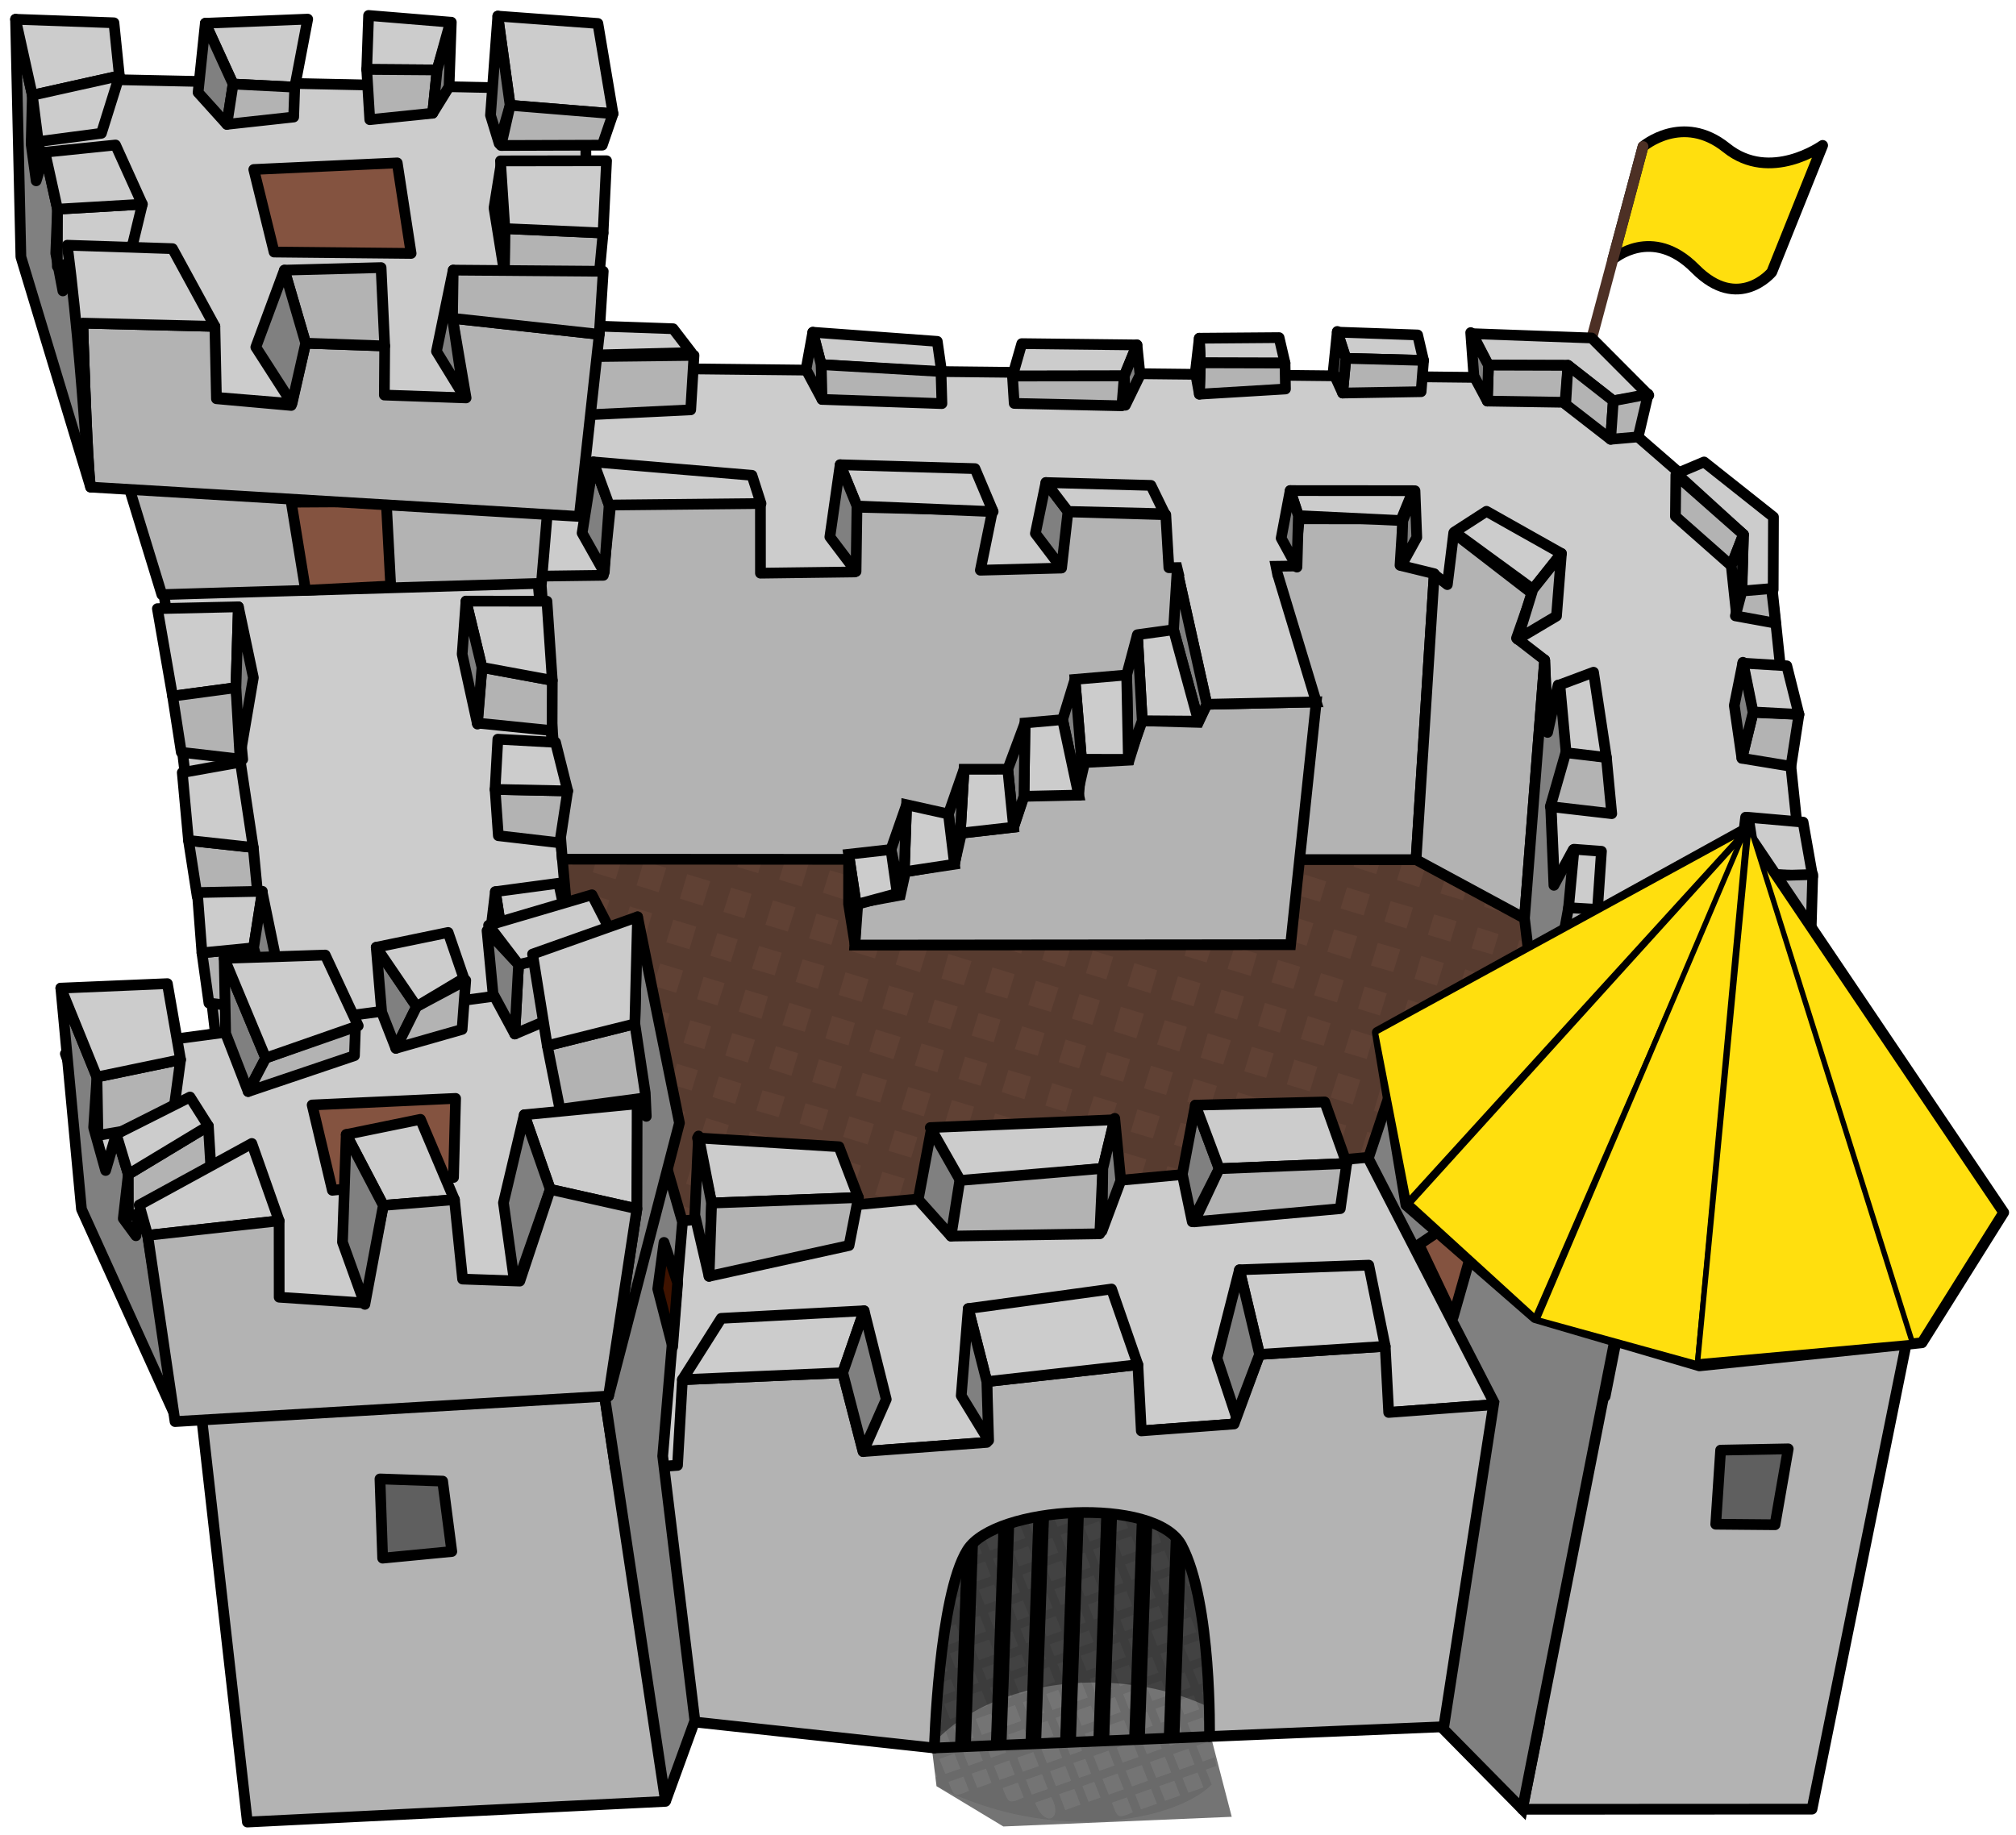 <?xml version="1.0" encoding="UTF-8" standalone="no"?>
<!-- Created with Inkscape (http://www.inkscape.org/) -->

<svg
   xmlns:dc="http://purl.org/dc/elements/1.1/"
   xmlns:cc="http://creativecommons.org/ns#"
   xmlns:rdf="http://www.w3.org/1999/02/22-rdf-syntax-ns#"
   xmlns:svg="http://www.w3.org/2000/svg"
   xmlns="http://www.w3.org/2000/svg"
   xmlns:sodipodi="http://sodipodi.sourceforge.net/DTD/sodipodi-0.dtd"
   xmlns:inkscape="http://www.inkscape.org/namespaces/inkscape"
   width="99.548mm"
   height="90.614mm"
   viewBox="0 0 99.548 90.614"
   version="1.1"
   id="svg8"
   sodipodi:docname="CastleYellow.svg"
   inkscape:version="0.92.4 (5da689c313, 2019-01-14)">
  <defs
     id="defs2" />
  <sodipodi:namedview
     id="base"
     pagecolor="#ffffff"
     bordercolor="#666666"
     borderopacity="1.0"
     inkscape:pageopacity="0.0"
     inkscape:pageshadow="2"
     inkscape:zoom="1.979899"
     inkscape:cx="96.729974"
     inkscape:cy="162.88957"
     inkscape:document-units="mm"
     inkscape:current-layer="layer2"
     showgrid="false"
     inkscape:window-width="1920"
     inkscape:window-height="1017"
     inkscape:window-x="-8"
     inkscape:window-y="-8"
     inkscape:window-maximized="1"
     fit-margin-top="0.5"
     fit-margin-right="0.5"
     fit-margin-left="0.5"
     fit-margin-bottom="0.5" />
  <g
     inkscape:label="Ebene 1"
     inkscape:groupmode="layer"
     id="layer1"
     transform="translate(-59.17,-21.055)">
    <g
       id="g370"
       transform="matrix(0.265,0,0,0.265,58.114,22.476)">
      <g
         style="display:none"
         inkscape:label="ground"
         id="layer1-1" />
      <g
         style="display:inline"
         inkscape:label="base"
         id="layer2"
         transform="rotate(2,190,170)">
        <g
           id="g4438">
          <path
             style="fill:#747474;fill-opacity:1;fill-rule:nonzero;stroke:none"
             d="m 169.344,235.344 14.656,92.5 12.704,7.065 42.468,-3.288 -4.766,-16.027 8.125,-57.969 z"
             id="path3930"
             inkscape:connector-curvature="0"
             sodipodi:nodetypes="ccccccc" />
          <path
             style="fill:#000000;fill-opacity:0.09;fill-rule:nonzero;stroke:none"
             d="m 201.75,245.219 -29.031,11.406 0.25,1.594 31.219,-12.281 z m 7.094,2.156 -35.406,13.906 0.281,1.594 37.562,-14.75 z m 7.344,2.219 -41.969,16.5 0.25,1.594 43.219,-16.969 -0.312,-0.75 z m 2.594,3.938 -43.812,17.219 0.25,1.594 L 219.344,255 Z m 10.344,0.406 -1.469,0.594 11.562,26.688 0.438,-3 z m 3.812,0.75 7.562,17.469 0.406,-2.969 -6,-13.875 z m -8.094,0.938 -1.469,0.594 14.625,33.75 0.406,-3 z m 13.844,0.844 3.031,6.969 0.406,-3 -1.438,-3.375 z m -17.969,0.781 -1.469,0.594 0.094,0.188 -2.781,1.094 -0.094,-0.188 -1.5,0.562 0.094,0.219 -2.969,1.156 -0.094,-0.188 -1.469,0.562 0.094,0.219 -2.781,1.094 -0.094,-0.219 -1.5,0.594 0.094,0.219 -2.781,1.094 -0.094,-0.219 -1.5,0.594 0.094,0.219 -2.781,1.094 -0.094,-0.219 -1.5,0.562 0.094,0.219 -2.938,1.156 -0.094,-0.188 -1.5,0.562 0.094,0.219 -2.781,1.094 -0.094,-0.219 -1.5,0.594 0.094,0.219 -13.406,5.281 0.25,1.594 1.406,-0.531 1.188,2.75 -2.094,0.812 0.25,1.625 2.469,-0.969 1.281,2.906 -2.812,1.125 -0.719,-1.625 1,6.25 0.062,0.156 h -0.031 l 0.25,1.625 0.406,-0.156 1.219,2.75 -1.156,0.438 0.281,1.625 1.5,-0.594 1.188,2.75 -2.219,0.875 0.25,1.625 2.625,-1.031 1.25,2.906 -2.656,1.031 -1.188,-2.781 1,6.375 0.531,1.219 -0.312,0.125 0.25,1.625 0.719,-0.281 0.938,2.156 -1.281,0.5 0.25,1.625 1.656,-0.656 1.188,2.75 -2.344,0.938 0.25,1.594 2.719,-1.062 1.281,2.906 -2.781,1.094 -1.188,-2.688 1,6.312 0.531,1.188 -0.312,0.125 0.25,1.625 v 0 c 22.225,10.271 44.863,4.836 51.219,-2.094 l -1.188,-2.75 1.938,-0.75 -0.375,-1.594 -2.188,0.875 -1.281,-2.906 2.75,-1.062 -0.469,-1.969 0.344,-2.438 -0.188,-0.438 0.25,-0.094 0.25,-1.812 -1.125,0.438 -1.125,-2.594 2.719,-1.062 0.5,-3.531 -0.594,-1.375 0.812,-0.312 0.25,-1.812 -1.688,0.656 -1.281,-2.906 2.781,-1.094 0.5,1.156 0.438,-3.031 z m -0.75,2.25 1.188,2.75 -2.781,1.094 -1.188,-2.75 z m -4.281,1.688 1.219,2.75 -3,1.156 -1.188,-2.719 z m -4.438,1.75 1.188,2.75 -2.781,1.094 -1.188,-2.75 z m 10.562,0.812 1.25,2.875 -2.781,1.094 -1.25,-2.875 z m -14.844,0.875 1.188,2.75 -2.781,1.094 -1.188,-2.75 z m 10.562,0.781 1.25,2.906 -2.969,1.188 -1.25,-2.906 z m -14.844,0.906 1.188,2.75 -2.781,1.062 -1.188,-2.719 z m 10.406,0.844 1.25,2.906 -2.781,1.094 -1.25,-2.906 z m -14.656,0.812 1.188,2.75 -2.969,1.156 -1.188,-2.75 z m 25.281,0.156 1.188,2.75 -2.781,1.094 -1.188,-2.75 z m -14.906,0.719 1.25,2.906 -2.781,1.094 -1.25,-2.906 z m -14.844,0.875 1.219,2.75 -2.781,1.094 -1.219,-2.75 z m 25.469,0.094 1.188,2.719 -2.969,1.188 -1.188,-2.75 z m -14.906,0.719 1.25,2.906 -2.781,1.094 -1.25,-2.906 z m -14.844,0.875 1.188,2.75 -2.188,0.875 -1.188,-2.75 z m 25.312,0.125 1.188,2.75 -2.781,1.094 -1.188,-2.75 2.781,-1.094 z m -14.75,0.656 1.25,2.938 -2.938,1.156 -1.25,-2.906 z m 25.281,0.156 1.188,2.75 -2.781,1.094 -1.188,-2.75 z m -39.5,0.5 1.188,2.75 -2.812,1.125 -1.188,-2.75 z m 24.688,0.375 1.188,2.75 -2.781,1.094 -1.188,-2.75 z m -14.906,0.719 1.25,2.938 -2.781,1.094 -1.25,-2.938 z M 221.25,274 l 1.188,2.781 -2.969,1.156 -1.188,-2.75 z m -39.5,0.531 1.188,2.75 -2.969,1.156 -1.188,-2.75 z m 24.688,0.375 1.188,2.75 -2.781,1.094 -1.188,-2.75 z m -14.906,0.719 1.25,2.906 -2.188,0.875 L 189.312,276.5 Z m 25.281,0.125 1.188,2.75 -2.781,1.094 -1.188,-2.75 z m 10.562,0.812 1.188,2.75 -2.781,1.094 -1.188,-2.75 z m -25.219,0.031 1.188,2.719 -2.938,1.156 -1.219,-2.719 z m -14.312,0.469 1.281,2.938 -2.812,1.094 -1.281,-2.906 z m 24.688,0.375 1.188,2.75 -2.781,1.094 -1.188,-2.75 z m 10.562,0.812 1.188,2.719 -2.969,1.188 -1.188,-2.75 z m -25.375,0.062 1.188,2.75 -2.781,1.094 -1.188,-2.75 z m -14.156,0.438 1.281,2.938 -2.969,1.156 -1.281,-2.938 z m 24.688,0.375 1.188,2.75 -2.781,1.094 -1.188,-2.75 z m 10.406,0.844 1.188,2.75 -2.781,1.094 -1.188,-2.75 z M 193.438,280 l 1.188,2.75 -2.219,0.875 -1.188,-2.75 z m 35.75,0.781 1.25,2.906 -2.781,1.094 -1.25,-2.906 z m -25.219,0.031 1.188,2.75 -2.938,1.156 -1.188,-2.75 z m -14.219,0.625 1.188,2.75 -2.812,1.125 -1.188,-2.75 z m 24.625,0.219 1.188,2.75 -2.781,1.094 -1.188,-2.75 z m 10.531,0.812 1.281,2.906 -2.969,1.156 -1.281,-2.906 z m -25.375,0.062 1.188,2.75 -2.781,1.094 -1.188,-2.75 z m -14.062,0.594 1.188,2.75 -2.969,1.156 -1.188,-2.75 z m 24.625,0.219 1.188,2.75 -2.781,1.094 -1.188,-2.75 z m -14.844,0.875 1.188,2.75 -2.188,0.875 -1.219,-2.75 z m 25.219,0 1.281,2.875 -2.781,1.094 -1.281,-2.875 z m -39.438,0.656 1.188,2.75 -2.812,1.094 -1.188,-2.75 z m 24.781,0.156 1.188,2.75 -2.938,1.156 -1.188,-2.75 z m 25.281,0.125 1.188,2.75 1.562,3.625 -2.781,1.094 -0.906,-2.156 2.719,-1.062 -0.594,-1.5 L 229.5,289 l -1.188,-2.75 2.781,-1.094 z m -39.5,0.5 1.188,2.75 -2.812,1.125 -1.219,-2.75 z m 24.594,0.219 1.281,2.906 -2.812,1.094 -1.25,-2.906 z m -14.812,0.906 1.188,2.719 -2.781,1.094 -1.188,-2.719 z m 25.438,0.062 1.188,2.75 -2.969,1.156 -1.188,-2.75 z m -39.5,0.5 1.188,2.75 -2.969,1.188 -1.188,-2.75 z m 24.594,0.219 1.25,2.906 -2.781,1.094 -1.25,-2.906 z m -14.812,0.875 1.188,2.75 -2.219,0.875 -1.188,-2.75 z m 25.281,0.156 1.188,2.75 -2.781,1.062 -1.188,-2.719 z m -39.531,0.5 1.219,2.75 -2.812,1.094 -1.188,-2.75 z m 24.781,0.156 1.281,2.906 -2.969,1.156 -1.25,-2.906 z m -14.219,0.656 1.188,2.719 -2.812,1.125 -1.188,-2.75 z m 24.688,0.344 1.188,2.75 -2.781,1.094 -1.188,-2.75 z M 203.188,291 l 1.281,2.906 -2.781,1.094 -1.281,-2.906 z m 25.469,0.062 0.938,2.156 -2.969,1.156 -0.938,-2.156 z m -39.531,0.531 1.188,2.719 -2.969,1.188 -1.188,-2.75 z m 24.688,0.344 1.188,2.75 -2.781,1.094 -1.188,-2.75 z m -14.906,0.75 1.281,2.875 -2.219,0.875 -1.25,-2.906 z m 25.312,0.125 0.906,2.156 -2.781,1.094 -0.906,-2.156 z M 234.5,293 l 1.188,2.75 -2.781,1.094 -1.188,-2.75 z m -49.812,0.312 1.188,2.75 -2.812,1.094 -1.188,-2.719 z m 24.844,0.312 1.188,2.75 -2.938,1.156 -1.188,-2.75 z m -14.281,0.5 1.25,2.906 -2.812,1.094 -1.25,-2.906 z m 24.688,0.375 0.938,2.156 -2.812,1.094 -0.906,-2.156 z m 10.281,0.156 1.188,2.781 -2.969,1.156 -1.188,-2.75 z m -25.125,0.719 1.188,2.75 -2.781,1.094 -1.188,-2.75 z m -14.125,0.438 1.25,2.875 -2.969,1.188 -1.25,-2.906 z m 24.688,0.375 0.906,2.125 -2.781,1.094 L 212.875,297.25 Z m 10.125,0.219 1.188,2.781 -2.781,1.094 L 223,297.5 Z m -24.969,0.656 1.188,2.719 -2.219,0.875 -1.188,-2.75 z m -14.281,0.469 1.25,2.906 -2.812,1.125 -1.25,-2.906 z m 24.844,0.312 0.938,2.156 -2.969,1.156 L 208.406,299 Z m 10.125,0.25 1.188,2.781 -2.781,1.094 -1.188,-2.781 z m -24.375,0.406 1.188,2.75 -2.812,1.094 -1.188,-2.75 z m 34.906,0.406 1.281,2.906 -2.969,1.156 -1.281,-2.906 z m -25.094,0.688 0.938,2.156 -2.781,1.094 -0.938,-2.156 z m 10.281,0.188 1.188,2.781 -2.781,1.094 -1.188,-2.781 z m -24.375,0.406 1.188,2.719 -2.938,1.188 -1.219,-2.75 z m 34.75,0.438 1.281,2.938 -2.781,1.094 -1.281,-2.938 z m -24.938,0.656 0.906,2.156 -2.188,0.875 -0.938,-2.156 z m 10.281,0.188 1.188,2.75 -2.938,1.156 -1.219,-2.75 z m -24.531,0.438 1.188,2.75 -2.812,1.125 -1.188,-2.75 z m 34.906,0.406 1.281,2.938 -2.781,1.094 -1.281,-2.938 z m -24.344,0.406 0.938,2.156 -2.812,1.094 -0.938,-2.156 z m 9.531,0.469 1.188,2.781 -2.781,1.094 -1.188,-2.781 z m 25.438,0.094 1.188,2.75 -2.938,1.188 -1.219,-2.781 z m -49.812,0.312 1.188,2.75 -2.625,1.031 -1.188,-2.75 z m 34.906,0.406 1.281,2.938 -2.781,1.094 -1.281,-2.938 z m -24.344,0.406 0.938,2.156 -2.969,1.156 -0.938,-2.156 z m 9.531,0.469 1.188,2.781 -2.219,0.875 L 202,305.75 Z m 25.281,0.156 1.188,2.75 -2.781,1.094 -1.188,-2.781 z m -14.75,0.656 1.281,2.906 -2.938,1.156 -1.281,-2.906 z m -24.5,0.469 0.938,2.156 -2.812,1.094 -0.938,-2.156 z m 10.281,0.156 1.188,2.781 -2.812,1.125 -1.188,-2.781 z m 24.688,0.375 1.188,2.781 -2.781,1.094 -1.188,-2.781 z m -14.906,0.75 1.281,2.906 -2.781,1.094 -1.281,-2.938 z m -24.344,0.375 0.938,2.156 -2.656,1.062 -0.938,-2.156 z M 196.25,308 l 1.188,2.781 -2.938,1.156 -1.219,-2.781 z m 24.688,0.375 1.188,2.781 -2.781,1.094 -1.188,-2.781 z m -14.906,0.719 1.281,2.938 -2.219,0.875 -1.25,-2.938 z m 25.281,0.125 1.125,2.594 -2.781,1.094 -1.125,-2.594 z M 191.812,309.75 193,312.531 190.188,313.625 189,310.844 Z m 24.844,0.312 1.188,2.781 -2.938,1.156 -1.188,-2.781 z m -14.281,0.5 1.25,2.906 -2.812,1.094 -1.281,-2.906 z m 24.656,0.344 1.125,2.594 -2.781,1.094 L 224.25,312 Z m -39.5,0.531 1.188,2.781 -2.625,1.031 -1.219,-2.781 z m 24.688,0.375 1.188,2.75 -2.781,1.094 -1.188,-2.75 z m -14.125,0.406 1.25,2.938 -2.969,1.156 -1.25,-2.906 z m 24.656,0.375 1.125,2.594 -2.781,1.094 -1.125,-2.594 z m 10.344,0.719 1.188,2.75 -2.781,1.062 -1.188,-2.719 z m -25.156,0.156 1.188,2.781 -2.188,0.875 -1.219,-2.781 z m -14.312,0.5 1.281,2.938 -2.812,1.094 -1.25,-2.938 z m 24.875,0.312 1.125,2.594 -2.969,1.156 -1.125,-2.594 z m -14.25,0.656 1.219,2.75 -2.812,1.125 -1.219,-2.781 z m 24.562,0.031 1.188,2.75 -2.781,1.094 -1.188,-2.719 z m -39.469,0.688 1.281,2.906 -2.625,1.062 -1.281,-2.938 z m 24.688,0.375 1.156,2.594 -2.781,1.094 -1.156,-2.594 z m -14.062,0.562 1.219,2.781 -2.969,1.156 -1.219,-2.75 z m 24.562,0.062 1.188,2.75 -2.781,1.094 -1.188,-2.75 z m -14.781,1.031 1.125,2.625 -2.188,0.875 -1.125,-2.625 z m -14.219,0.656 1.219,2.781 -2.812,1.094 -1.219,-2.75 z m 24.719,0 1.188,2.75 -2.938,1.156 -1.188,-2.75 z m -14.156,0.812 1.125,2.594 -2.812,1.094 -1.125,-2.594 z m 24.562,0.062 1.25,2.906 -2.781,1.094 -1.281,-2.906 z m -39.406,0.812 1.219,2.781 -2.656,1.031 -1.188,-2.781 z m 24.562,0.062 1.188,2.75 -2.781,1.094 -1.188,-2.75 z m -14,0.75 1.125,2.594 -2.969,1.156 -1.125,-2.594 z m 24.531,0.031 1.281,2.906 -2.781,1.094 -1.281,-2.906 z m -39.219,0.781 1.219,2.781 -2.781,1.062 -1.219,-2.75 z m 24.406,0.125 1.188,2.75 -2.219,0.844 -1.188,-2.75 z m -14.156,0.781 1.125,2.625 -2.812,1.094 -1.125,-2.594 z m 24.719,0 1.25,2.906 -2.938,1.156 -1.281,-2.906 z m -14.25,0.656 1.188,2.75 -2.812,1.094 -1.188,-2.75 z m 24.688,0.375 1.188,2.75 -2.781,1.094 -1.188,-2.75 z m -39.438,0.656 1.125,2.625 -2.625,1.031 -1.156,-2.625 z m 24.531,0.062 1.281,2.906 -2.781,1.094 -1.281,-2.906 z m -14.062,0.594 1.188,2.75 -2.969,1.156 -1.188,-2.75 z m 24.688,0.375 1.188,2.719 -2.781,1.094 -1.188,-2.719 z m -39.281,0.594 1.125,2.625 c -2.819,1.338 -2.75,1.167 -3.906,-1.531 z m 24.375,0.125 1.281,2.906 -2.219,0.875 -1.25,-2.906 z m -14.219,0.656 1.188,2.719 c -2.895,1.408 -2.804,1.145 -4,-1.625 z m 24.844,0.281 1.188,2.75 -2.938,1.156 -1.188,-2.75 z m -14.281,0.5 1.25,2.906 -2.812,1.125 -1.25,-2.938 z m 9.844,1.25 1.188,2.75 c -2.88,1.387 -2.783,1.089 -3.969,-1.656 z m -14.125,0.438 c 2.489,3.873 -0.862,6.108 -2.969,1.156 z"
             id="rect3940"
             inkscape:connector-curvature="0"
             sodipodi:nodetypes="ccccccccccccccccccccccccccccccccccccccccccccccccccccccccccccccccccccccccccccccccccccccccccccccccccccccccccccccccccccccccccccccccccccccccccccccccccccccccccccccccccccccccccccccccccccccccccccccccccccccccccccccccccccccccccccccccccccccccccccccccccccccccccccccccccccccccccccccccccccccccccccccccccccccccccccccccccccccccccccccccccccccccccccccccccccccccccccccccccccccccccccccccccccccccccccccccccccccccccccccccccccccccccccccccccccccccccccccccccccccccccccccccccccccccccccccccccccccccccccccccccccccccccccccccccccccccccccccccccccccccccccccccccccccccccccccccccccccccccccccccccccccccccccccccccccccccccccccccccccccccccccccccccccccccccccccccccccccccccccccccccccccccccccccccccccccccccccccccccccccccccccccccccccccccccccccccccccccccccccccccccccccccccccccccccccccccccccccccccccccccccccccccccccccccccccccccccccccccccccccccccccccccccccccccccccccccccccccccccccccccccccccccccccccccccccccccccccccccccccccccccccccccccccccccccccccccccccccc" />
          <path
             style="fill:#000000;fill-opacity:0.431;fill-rule:nonzero;stroke:none"
             d="m 169.344,235.344 13.469,84.938 c 6.077,-7.617 18.014,-12.812 31.781,-12.812 7.552,0 14.582,1.554 20.375,4.219 l 7.562,-54.062 z"
             id="path3937"
             inkscape:connector-curvature="0"
             sodipodi:nodetypes="ccsccc" />
        </g>
        <path
           inkscape:connector-curvature="0"
           id="rect4421"
           d="m 226.007,272.996 v 43.938 h 2.906 v -43.938 z m -6.438,0.719 v 43.906 h 2.906 v -43.906 z m -6.656,0.25 v 43.938 h 2.938 v -43.938 z m -6.188,0.531 v 43.938 h 2.938 v -43.938 z m -6.438,0.531 v 43.938 h 2.906 v -43.938 z m -6.438,0.719 v 43.906 h 2.906 v -43.906 z m -6.656,0.25 v 43.938 h 2.938 v -43.938 z"
           style="display:inline;fill:#000000;fill-opacity:1;fill-rule:nonzero;stroke:none" />
        <rect
           y="134.939"
           x="81.317"
           height="111.723"
           width="229.103"
           id="rect3926"
           style="fill:#604134;fill-opacity:1;fill-rule:nonzero;stroke:none" />
        <path
           inkscape:connector-curvature="0"
           id="path4380"
           d="m 81.312,134.938 v 20.344 l 3.344,0.906 -1.125,4.25 -2.219,-0.594 v 4.25 l 1.156,0.281 -1.125,4.25 H 81.312 v 15.656 l 0.656,-2.438 4.188,1.156 -1.062,3.781 -3.781,-1 v 4.25 l 2.75,0.75 -1.156,4.344 -1.594,-0.438 v 4.125 l 0.562,0.156 -0.562,2.062 v 16 l 0.156,-0.562 4.219,1.125 -1.094,4.156 -3.281,-0.938 v 4.156 l 2.25,0.625 -1.156,4.344 -1.094,-0.312 v 4.25 h 0.031 L 81.312,234 v 12.656 h 0.906 l 0.938,-3.594 4.094,1.062 -0.688,2.531 H 90.75 l 0.406,-1.438 4.312,1.156 -0.062,0.281 h 16.938 l -3.719,-1.031 1.062,-4.219 4.344,1.156 -1.094,4.094 h 4.188 l 0.781,-3 3.906,1 -0.5,2 h 4.25 l 0.25,-0.875 3.438,0.875 h 15.5 l -1.594,-0.406 1.188,-4.344 4.312,1.188 -1,3.562 h 4.219 l 0.688,-2.594 4.594,1.281 -0.344,1.312 h 4.281 l 0.062,-0.281 1.062,0.281 H 178.625 l 1.031,-3.875 4.25,1.125 -0.719,2.75 h 4.25 l 0.469,-1.719 3.844,1.031 -0.188,0.688 h 21.812 l 0.875,-3.438 4.344,1.156 -0.656,2.281 h 4.281 l 0.312,-1.219 4.125,1.094 -0.031,0.125 h 16.281 l -3.094,-0.875 1.125,-4.125 4.188,1.062 -1.031,3.938 h 4.25 l 0.781,-2.812 4.219,1.125 -0.438,1.688 h 4.25 L 257.344,246 l 2.344,0.656 h 15.531 l -0.75,-0.188 1.156,-4.344 4.188,1.062 -0.938,3.469 h 4.188 l 0.625,-2.375 4.344,1.156 -0.312,1.219 h 4.156 l 0.062,-0.219 0.781,0.219 h 16.188 l 1,-3.75 0.5,0.125 v -21.75 l -3.25,-0.875 1.125,-4.312 2.125,0.594 v -4.281 l -1.031,-0.281 1.031,-4 v -15.781 l -0.531,2 -3.656,-0.969 1.062,-4.219 3.125,0.906 V 185.75 l -2.062,-0.531 1.156,-4.25 0.906,0.25 V 159.625 l -3.719,-0.938 1.094,-4.219 2.625,0.719 V 151 l -1.531,-0.406 1.156,-4.344 0.375,0.094 v -11.406 h -10.438 l 0.125,0.031 -1.094,4.156 -4.344,-1.156 0.812,-3.031 H 291.25 l -0.531,1.969 -3.844,-1.031 0.25,-0.938 h -21.781 l -0.969,3.688 -4.312,-1.094 0.688,-2.594 h -4.219 l -0.406,1.531 -4.156,-1.125 0.094,-0.406 h -17.188 l 3.875,1.031 -1.062,4.219 -4.25,-1.125 1.156,-4.125 h -4.188 l -0.812,3.094 -4.344,-1.188 0.5,-1.906 h -4.281 l -0.25,0.844 -3.156,-0.844 H 202.219 l 1.969,0.5 -1.156,4.344 -4.219,-1.062 1.031,-3.781 h -4.281 l -0.719,2.656 -4.25,-1.156 0.406,-1.5 h -4.219 l -0.125,0.469 -1.719,-0.469 h -16.125 l -1,3.75 -4.188,-1.062 0.719,-2.688 h -4.281 l -0.406,1.625 -4.25,-1.188 0.125,-0.438 h -21.531 l -0.875,3.281 -4.188,-1.062 0.594,-2.219 h -4.188 l -0.312,1.125 -4.094,-1.125 H 104.906 l 2.75,0.75 -1.188,4.156 -4.219,-1.125 1.031,-3.781 h -4.25 l -0.719,2.719 -4.156,-1.094 0.406,-1.625 h -4.188 l -0.156,0.562 -2.125,-0.562 h -6.781 z m 56.906,0.094 4.312,1.156 -1.125,4.25 -4.344,-1.156 z m 131.188,0.344 4.188,1.156 -1.156,4.25 -4.188,-1.062 z m -96.656,0.469 4.344,1.156 -1.062,3.938 -4.344,-1.156 z m 131.281,0.188 4.188,1.188 -1.031,4.094 -4.25,-1.125 z M 208.125,136.5 l 4.281,1.188 -1.188,4.281 -4.25,-1.125 z m -96.531,0.219 4.156,1.125 -1.188,4.188 -4.031,-1.094 z m 131.094,0.312 4.281,1.219 -1.094,4.125 -4.25,-1.125 z M 146.5,137.25 l 3.844,1.031 -1.125,4.312 -3.938,-1.062 z m 131.094,0.312 4.25,1.125 -1.188,4.344 -4.219,-1.125 z m -96.625,0.531 4.594,1.188 -1.062,3.938 -4.562,-1.281 z M 84.875,138.25 l 4.281,1.188 -1.125,4.25 -4.312,-1.125 z m 131.469,0.5 3.844,1.031 -1.156,4.344 -3.844,-1.031 z m -96.719,0.188 4.312,1.094 -1.094,4.219 -4.344,-1.188 z m 131.344,0.312 4.156,1.125 -1.188,4.156 -4.125,-1.094 z m -96.656,0.156 4.312,1.094 -1.219,4.281 -4.219,-1.125 z m 131.469,0.344 3.938,1.062 -1.156,4.344 -3.938,-1.062 z m -96.219,0.656 4.219,1.125 -1.031,3.844 -4.219,-1.125 z m -96.5,0.031 4.188,1.156 -1.156,4.25 -4.188,-1.062 z m 131.094,0.406 4.312,1.156 -1.156,4.344 -4.281,-1.219 z m -96.281,0.25 4.125,1.094 -1.062,4.219 -4.25,-1.156 z m 131.094,0.312 4.344,1.156 -1.125,4.125 -4.281,-1.094 z m -96.406,0.156 4.156,1.156 -1.125,4.25 -4.188,-1.156 z m 131.031,0.344 4.312,1.094 -1.156,4.344 -4.281,-1.188 z m -95.812,0.656 4.188,1.156 -1.094,3.875 -4.125,-1.094 z m -96.531,0.062 4.25,1.125 -1.188,4.344 -4.219,-1.125 z m 131.125,0.375 4.188,1.156 -1.156,4.344 -4.188,-1.156 L 232.375,143 Z m -96.312,0.281 4.25,1.188 -1.094,4.156 -4.344,-1.156 z m 131.188,0.344 4.125,1.094 -1.062,4.219 -4.25,-1.156 z m -96.594,0.094 4.312,1.156 -1.125,4.25 -4.344,-1.156 z m 131.281,0.375 4.156,1.094 -1.188,4.344 -4.125,-1.094 z m -96.031,0.688 4.312,1.094 -1.062,3.938 -4.281,-1.188 z m -96.469,0.031 4.125,1.125 -1.156,4.312 -4.125,-1.094 z m 131.125,0.375 4.25,1.125 -1.156,4.344 -4.25,-1.125 z m -96.344,0.281 3.969,1.062 -1.188,4.188 -3.844,-1.031 z m 131.125,0.312 4.25,1.188 -1.094,4.156 -4.25,-1.125 1.094,-4.219 z m -96.469,0.188 4.594,1.188 -1.156,4.25 -4.594,-1.188 z m -96.25,0.5 4.344,1.156 -1.25,4.625 -4.344,-1.156 z m 131.531,0.469 3.844,1.031 -1.062,3.938 -3.844,-1.031 z m -96.688,0.094 4.281,1.094 -1.156,4.344 -4.281,-1.219 z m 131.312,0.406 4.125,1.062 -1.188,4.312 -4.125,-1.094 z m -96.656,0.156 4.219,1.125 -1.062,4.219 -4.25,-1.156 z m 131.5,0.406 3.844,1.031 -1.094,4.219 -3.938,-1.062 z m -96.188,0.281 4.25,1.125 -1.156,4.25 -4.219,-1.125 z m -96.531,0.406 4.156,1.094 -1.25,4.625 L 89.625,153.25 Z m 131.031,0.344 4.344,1.156 -1.062,3.938 -4.312,-1.156 z m -96.25,0.156 4.188,1.156 -1.188,4.281 -4.156,-1.125 z m 131.094,0.406 4.344,1.156 -1.188,4.344 -4.25,-1.219 z m -96.438,0.25 4.188,1.062 -1.156,4.188 -4.156,-1.125 z m 131.062,0.25 4.344,1.156 -1.188,4.188 -4.344,-1.188 z m -95.719,0.344 4.125,1.094 -1.094,4.312 -4.188,-1.156 z M 99,150.844 l 4.25,1.125 -1.188,4.594 -4.25,-1.125 z m 131.156,0.438 4.219,1.062 -1.062,3.938 -4.125,-1.094 z m -96.281,0.094 4.281,1.188 -1.125,4.25 -4.312,-1.125 z m 131.156,0.375 4.156,1.156 -1.156,4.344 -4.188,-1.188 z m -96.594,0.25 4.281,1.094 -1.062,4.219 -4.344,-1.156 z m 131.25,0.312 4.188,1.156 -1.125,4.156 -4.125,-1.125 z m -95.875,0.344 4.281,1.094 -1.188,4.281 -4.25,-1.125 z m -96.531,0.406 4.031,1.094 -1.188,4.594 -4.125,-1.125 z m 131.062,0.406 4.25,1.125 -1.031,3.844 -4.25,-1.125 z m -96.281,0.094 3.938,1.062 -1.156,4.312 -3.938,-1.031 z m 131.156,0.375 4.219,1.125 -1.156,4.344 -4.25,-1.125 z m -96.562,0.219 4.656,1.25 -1.188,4.188 -4.625,-1.25 z m 35.406,0.656 3.844,1.031 -1.156,4.25 -3.844,-1.031 z m -96.812,0.375 4.344,1.188 -1.25,4.625 -4.312,-1.156 z m 131.344,0.438 4.094,1.156 -1.031,3.844 -4.125,-1.062 z m -96.625,0.031 4.219,1.156 -1.156,4.344 -4.25,-1.156 z m 131.469,0.531 3.906,1 -1.188,4.344 -3.938,-1.062 z m -96.188,0.281 4.219,1.125 -1.062,4.219 -4.344,-1.188 z m 34.594,0.438 4.344,1.156 -1.156,4.25 L 218.75,161.219 Z M 88.625,157.25 l 4.125,1.125 -1.125,4.219 -4.219,-1.062 z m 34.844,0.219 4.219,1.062 -1.25,4.625 L 122.281,162 Z m 131.125,0.281 4.312,1.188 -1.031,3.938 -4.344,-1.156 z m -96.406,0.188 4.188,1.062 -1.156,4.344 -4.188,-1.188 z m 131.031,0.344 4.344,1.156 -1.219,4.281 -4.281,-1.094 z m -95.781,0.375 4.219,1.125 -1.156,4.188 -4.156,-1.125 z m 34.688,0.469 4.125,1.125 -1.125,4.219 -4.219,-1.062 z m -131.438,0.281 4.25,1.156 -1.094,4.281 -4.281,-1.188 z m 34.938,0.188 4.344,1.156 -1.25,4.625 -4.281,-1.188 z m 131.188,0.438 4.188,1.062 -1.062,3.938 -4.156,-1.156 z m -96.562,0.062 4.312,1.094 -1.156,4.344 -4.281,-1.188 z M 297.5,160.5 l 4.188,1.062 -1.156,4.344 -4.188,-1.062 z m -95.875,0.344 4.219,1.125 -1.062,4.219 -4.25,-1.125 z m 34.625,0.5 4.219,1.156 -1.125,4.219 -4.25,-1.125 z m -131.281,0.281 4.062,1.094 -1.125,4.312 -4.062,-1.156 z m 34.938,0.188 3.844,1.031 -1.188,4.594 -3.938,-1.062 z M 271,162.219 l 4.219,1.125 -1.031,3.844 -4.219,-1.125 z m -96.5,0.031 4.625,1.25 -1.156,4.312 -4.625,-1.219 L 174.5,162.25 Z m 131.062,0.406 4.344,1.156 -1.156,4.344 -4.281,-1.188 z m -95.719,0.438 3.844,1.031 -1.125,4.156 -3.844,-1.031 z m 34.625,0.406 4.094,1.156 -1.125,4.25 -4.094,-1.156 z m -131.5,0.281 4.344,1.156 -1.156,4.25 -4.344,-1.188 z m 34.812,0.125 4.25,1.156 -1.281,4.562 -4.219,-1.125 z m 131.438,0.469 3.906,1.094 -1.031,3.844 -3.906,-1 z m -96.125,0.156 4.219,1.156 -1.156,4.344 -4.25,-1.156 z m 34.594,0.625 4.344,1.156 -1.188,4.188 L 216.5,169.344 Z m -131.344,0.312 4.219,1.062 -1.125,4.25 -4.188,-1.156 z m 166.125,0.188 4.344,1.156 -1.156,4.25 -4.312,-1.188 z m -131.312,0.312 4.219,1.125 -1.125,4.25 -4.188,-1.062 z m 34.812,0.125 4.156,1.125 -1.188,4.594 -4.188,-1.062 z m 131.062,0.375 4.312,1.156 -1.031,3.938 -4.344,-1.156 z M 191.25,166.75 l 4.25,1.125 -1.156,4.344 -4.25,-1.156 z m 34.625,0.594 4.219,1.125 -1.156,4.188 -4.156,-1.094 z m -131.344,0.312 4.25,1.156 -1.125,4.125 -4.281,-1.094 z m 166.156,0.25 4.219,1.062 -1.156,4.25 -4.188,-1.062 z m -131.344,0.25 4.312,1.156 -1.125,4.25 -4.344,-1.156 z m 34.719,0.125 4.344,1.156 -1.25,4.625 -4.344,-1.156 z m 131.25,0.406 4.156,1.156 -1.031,3.844 -4.188,-1.062 z m -95.875,0.25 4.25,1.125 -1.156,4.344 -4.25,-1.125 z m 34.594,0.594 4.25,1.156 -1.062,4.188 -4.344,-1.156 z m -131.312,0.312 4.156,1.125 -1.125,4.125 -4.094,-1.031 z m 166.125,0.188 4.281,1.188 -1.156,4.25 -4.219,-1.125 z M 137.625,170.375 l 3.844,1.031 -1.156,4.25 -3.844,-1.031 z m 34.625,0.094 4.625,1.25 -1.25,4.625 -4.562,-1.281 z m 131.125,0.375 4.344,1.156 -1.062,3.938 -4.344,-1.156 z m -95.719,0.344 3.844,1.031 -1.125,4.25 -3.844,-1.031 z m 34.562,0.531 4.156,1.125 -1.094,4.188 -4.125,-1.094 z m -131.438,0.25 4.25,1.188 -1.062,4.219 -4.344,-1.188 z m 166.344,0.281 3.875,1.094 -1.125,4.25 -3.906,-1.094 z m -131.625,0.25 4.25,1.125 -1.156,4.25 -4.281,-1.094 z m 35.312,0.25 4.344,1.188 -1.281,4.562 -4.219,-1.125 z m 34.688,0.5 4.281,1.188 -1.094,4.312 -4.344,-1.188 z m -131.344,0.406 4.219,1.062 -1.156,4.25 -4.188,-1.062 z m 166.156,0.25 4.281,1.188 -1.125,4.156 -4.312,-1.188 z M 119,174.219 l 4.125,1.094 -1.062,4.219 -4.188,-1.188 z m 165.906,0.125 4.344,1.156 -1.156,4.25 -4.312,-1.156 z m -131.219,0.344 4.125,1.094 -1.094,4.312 -4.188,-1.156 z m 35.406,0.281 4.156,1.125 -1.188,4.594 -4.188,-1.062 z m 34.594,0.469 4.25,1.125 -1.156,4.344 -4.25,-1.125 z m -131.375,0.344 4.281,1.188 -1.156,4.25 -4.219,-1.125 z m 166.188,0.312 4.188,1.156 -1.125,4.156 -4.125,-1.125 z m -131.312,0.312 4.312,1.156 -1.156,4.188 L 126,180.594 Z m 166,0.156 4.188,1.156 -1.156,4.25 -4.156,-1.156 z M 161.75,176.844 166.094,178 l -1.125,4.25 -4.344,-1.156 z m 35.531,0.344 4.25,1.125 L 200.25,182.875 196,181.75 Z m 34.594,0.438 4.25,1.125 -1.156,4.344 -4.25,-1.125 z M 100.594,178 l 4.062,1.156 -1.125,4.219 -4.125,-1.094 z m 166.094,0.281 4.219,1.125 -1.156,4.188 -4.25,-1.125 z m -131.344,0.312 3.969,1.062 -1.188,4.188 -3.844,-1.031 z m 165.938,0.125 4.312,1.156 -1.125,4.25 -4.344,-1.156 z m -131.344,0.312 4.656,1.25 -1.156,4.25 -4.594,-1.188 z m 35.531,0.344 3.844,1.031 -1.25,4.625 L 204.219,184 Z m 34.594,0.438 4.125,1.125 -1.156,4.312 -4.125,-1.094 z m -131.469,0.344 4.312,1.156 -1.125,4.219 -4.344,-1.156 z m 166.281,0.312 3.938,1.062 -1.188,4.188 -3.844,-1.031 z m -131.625,0.25 4.219,1.125 -1.062,4.219 -4.281,-1.219 z m 35.281,0.625 4.344,1.156 -1.219,4.281 -4.219,-1.125 z m 34.719,0.125 4.344,1.156 -1.25,4.625 -4.25,-1.188 z m 34.906,0.5 4.281,1.219 -1.156,4.219 -4.312,-1.094 z m -131.344,0.438 4.188,1.062 -1.125,4.25 -4.219,-1.094 z m 165.875,0.219 4.312,1.094 -1.094,4.219 -4.344,-1.188 z m -131.188,0.25 4.156,1.156 -1.094,4.156 -4.219,-1.094 z m 35.312,0.688 4.125,1.094 -1.125,4.25 -4.156,-1.094 z m 34.719,0.125 4.156,1.094 -1.25,4.625 L 220.25,188.25 Z m -131.375,0.344 4.25,1.125 L 93.375,189 l -4.25,-1.125 z m 166.188,0.156 4.156,1.156 -1.125,4.25 -4.219,-1.094 z m -131.406,0.344 4.344,1.156 -1.125,4.25 -4.312,-1.094 z m 166.094,0.281 4.125,1.094 -1.062,4.219 -4.25,-1.156 z m -131.469,0.219 4.281,1.188 -1.062,4.219 -4.344,-1.156 z M 195,185.75 l 4.219,1.125 -1.125,4.25 -4.312,-1.094 z m 34.625,0.094 4.344,1.156 -1.281,4.562 -4.25,-1.125 z m -131.281,0.375 4.125,1.125 -1.031,3.844 -4.125,-1.125 z M 264.5,186.375 l 4.25,1.125 -1.156,4.344 -4.25,-1.156 z m -131.344,0.406 3.906,1 -1.094,4.281 -3.938,-1.031 z m 165.969,0.188 4.25,1.188 -1.094,4.156 -4.344,-1.156 z m -131.344,0.312 4.656,1.25 -1.188,4.188 -4.562,-1.281 z m 35.406,0.656 3.844,1.031 -1.156,4.25 -3.844,-1.031 z m 34.719,0.125 4.125,1.094 -1.25,4.594 -4.125,-1.062 z m -131.531,0.375 4.312,1.156 -1.062,3.781 -4.219,-1.156 z m 166.312,0.125 3.938,1.062 -1.156,4.312 -3.938,-1.031 z m -131.625,0.344 4.281,1.094 -1.188,4.281 -4.25,-1.156 z m 35.312,0.688 4.219,1.125 -1.094,4.156 -4.25,-1.156 z m 34.594,0.438 4.344,1.156 -1.156,4.25 -4.344,-1.156 z m 34.938,0.156 4.312,1.188 L 249,196 l -4.344,-1.156 z m -131.312,0.406 4.188,1.156 -1.062,3.781 -4.156,-1.094 z m 165.938,0.125 4.281,1.094 -1.156,4.344 -4.281,-1.219 z m -131.25,0.344 4.188,1.156 -1.125,4.25 -4.188,-1.188 z m 35.281,0.719 4.219,1.125 -1.156,4.188 -4.156,-1.125 z M 88,191.844 l 4.312,1.094 -1.156,4.344 -4.25,-1.125 z m 131.25,0.406 4.125,1.125 -1.125,4.219 -4.156,-1.094 z m 34.938,0.156 4.125,1.125 -1.25,4.625 L 252.906,197 Z m -131.406,0.375 4.281,1.188 -0.969,3.812 L 121.75,196.625 Z M 288.875,192.875 293,194 l -1.156,4.344 -4.156,-1.125 z m -131.5,0.344 4.344,1.156 -1.125,4.25 -4.344,-1.156 z m 35.344,0.75 4.25,1.125 -1.062,4.219 -4.281,-1.188 z m -96.438,0.094 4.125,1.062 -1.188,4.344 -4.125,-1.125 z m 131.031,0.344 4.344,1.188 -1.188,4.25 -4.25,-1.125 z m 34.938,0.188 4.281,1.188 -1.219,4.531 -4.25,-1.125 z m -131.281,0.375 3.938,1.062 -1.031,3.844 -3.938,-1.062 z m 165.969,0.094 4.281,1.188 -1.125,4.25 -4.312,-1.094 z m -131.344,0.406 4.594,1.188 -1.125,4.219 -4.594,-1.156 z m 35.375,0.656 3.781,1.062 -1.062,4.219 -3.844,-1.031 z m -96.688,0.094 4.344,1.156 -1.188,4.344 -4.312,-1.156 z m 131.312,0.406 4.156,1.125 -1.188,4.281 -4.094,-1.156 z m 34.938,0.188 3.844,1.031 -1.156,4.594 -3.969,-1.062 z m -131.688,0.25 4.25,1.156 -1.031,3.844 -4.25,-1.125 z m 166.281,0.188 3.688,1.031 -1.125,4.25 -3.719,-0.938 z m -130.938,0.531 4.219,1.125 -1.125,4.25 -4.25,-1.156 z m 34.625,0.5 4.344,1.156 -1.188,4.188 -4.344,-1.156 z m -96.281,0.094 4.156,1.156 -1.156,4.344 -4.188,-1.156 z m 131.062,0.406 4.344,1.156 -1.156,4.25 -4.312,-1.188 z m 34.719,0.094 4.344,1.188 -1.219,4.625 -4.344,-1.156 z m -131.25,0.469 4.219,1.062 -1.031,3.844 -4.219,-1.062 z m 35.344,0.594 4.156,1.094 -1.094,4.312 -4.188,-1.188 z m -96.562,0.156 4.25,1.125 -1.125,4.156 -4.219,-1.125 z M 217,200.469 l 4.219,1.125 -1.156,4.188 -4.156,-1.094 1.094,-4.218 z m -96.375,0.125 4.344,1.156 -1.156,4.344 -4.281,-1.188 z m 131.25,0.406 4.125,1.094 -1.125,4.25 -4.188,-1.062 z m 34.719,0.094 4.25,1.156 -1.281,4.562 -4.188,-1.062 z m -131.438,0.406 4.312,1.094 -1.031,3.844 -4.25,-1.125 z m 35.375,0.656 4.312,1.094 -1.188,4.281 -4.25,-1.125 z m -96.5,0.125 4.156,1.125 -1.125,4.125 -4.125,-1.094 z m 131.125,0.375 4.25,1.156 -1.094,4.125 -4.25,-1.125 z m -96.281,0.094 3.875,1.094 -1.094,4.312 -3.938,-1.062 z m 131.094,0.406 4.219,1.125 -1.094,4.312 -4.281,-1.188 z m 34.719,0.125 4.344,1.156 -1.25,4.625 -4.344,-1.156 z m -131.281,0.375 4.625,1.25 L 167,208.75 l -4.625,-1.25 1.031,-3.844 z m 35.375,0.656 3.844,1.031 -1.125,4.25 -3.844,-1.031 z m -96.688,0.094 4.312,1.156 -1.125,4.219 -4.344,-1.156 z m 131.25,0.438 4.156,1.125 -1.125,4.125 -4.094,-1.031 z m -96.562,0.031 4.25,1.188 -1.188,4.281 -4.25,-1.125 z m 131.469,0.5 3.844,1.031 -1.094,4.312 -3.906,-1.094 z m 34.719,0.125 3.656,0.969 -1.25,4.625 -3.688,-1.031 z m -131,0.438 4.25,1.156 -1.031,3.844 -4.25,-1.125 z m 34.594,0.469 4.344,1.156 -1.125,4.25 -4.312,-1.125 z m -96.25,0.25 4.188,1.062 -1.125,4.25 -4.188,-1.188 z m 131.125,0.375 4.312,1.094 -1.156,4.25 -4.344,-1.188 z M 145,207.125 l 4.188,1.062 -1.156,4.344 -4.219,-1.062 z m 131.031,0.344 4.344,1.156 -1.156,4.25 -4.312,-1.156 z m -95.875,0.688 4.25,1.125 -1.031,3.844 -4.25,-1.125 z m -96.531,0.062 4.25,1.125 -1.125,4.312 -4.25,-1.188 z m 131.219,0.406 4.156,1.094 -1.125,4.25 -4.219,-1.062 z m -96.406,0.156 4.344,1.156 -1.125,4.25 -4.281,-1.219 z m 131.188,0.438 4.188,1.062 -1.125,4.25 -4.188,-1.188 z m -96.562,0.062 4.344,1.156 -1.156,4.344 -4.344,-1.156 z m 131.25,0.406 4.25,1.125 -1.219,4.281 -4.156,-1.156 z m -95.969,0.656 4.25,1.125 -1.031,3.844 -4.25,-1.125 z m -96.438,0.094 4.031,1.094 -1.094,4.281 -4.062,-1.125 z m 131.062,0.406 4.25,1.125 -1.125,4.25 -4.25,-1.125 z m -96.312,0.188 3.938,1.062 -1.094,4.125 -3.938,-1.031 z m 131.156,0.375 4.219,1.125 -1.094,4.156 -4.312,-1.094 z m -96.5,0.031 4.562,1.281 -1.156,4.344 -4.562,-1.281 z m 131.094,0.406 4.312,1.156 -1.125,4.25 -4.344,-1.156 z M 99.875,212.562 l 4.344,1.188 -1.125,4.219 L 98.75,216.812 Z m 96.688,0.031 3.844,1.031 -1.062,3.781 -3.75,-1 z m 34.656,0.406 4.094,1.156 -1.156,4.219 -4.062,-1.125 z m -96.656,0.156 4.219,1.125 -1.094,4.156 -4.25,-1.156 z m 131.438,0.438 3.938,1.062 -1.125,4.125 -3.906,-0.969 z m -96.094,0.156 4.219,1.125 -1.156,4.344 -4.25,-1.125 z m 130.781,0.312 3.625,1 -1.125,4.219 -3.719,-0.938 z m -96.281,0.594 4.281,1.188 -0.969,3.812 L 203.375,218.5 Z m -96.281,0.062 4.188,1.188 -1.125,4.25 -4.219,-1.094 z m 131.094,0.438 4.312,1.156 -1.125,4.219 -4.344,-1.156 z m -96.438,0.156 4.188,1.156 -1.094,4.156 -4.219,-1.094 z m 131.062,0.344 4.281,1.188 -1.094,4.219 -4.344,-1.188 z M 178.125,216 l 4.125,1.094 -1.094,4.312 -4.219,-1.062 z m 34.469,0.844 4.188,1.156 -0.969,3.812 -4.25,-1.125 z m -96.344,0.125 4.344,1.156 -1.125,4.25 -4.344,-1.188 z m 131.188,0.438 4.188,1.062 -1.125,4.25 -4.219,-1.094 z m -96.562,0.062 4.344,1.156 -1.125,4.25 -4.344,-1.156 z m 131.281,0.469 4.125,1.094 -1.094,4.156 -4.219,-1.094 z m -95.906,0.188 4.281,1.188 -1.188,4.281 -4.25,-1.125 z m -96.594,0.531 4.125,1.094 -1.094,4.156 -4.094,-1.156 z m 131.125,0.375 4.25,1.125 L 224,224 l -4.25,-1.125 z m -96.25,0.156 3.844,1.031 -1.125,4.219 -3.844,-1.031 z m 131.062,0.406 4.25,1.125 -1.125,4.25 -4.25,-1.156 z m -96.5,0.125 4.594,1.188 -1.125,4.25 L 158,223.875 Z m 131.156,0.375 4.281,1.094 -1.125,4.25 -4.344,-1.156 z m -95.781,0.281 3.844,1.031 -1.156,4.344 -3.844,-1.031 z m -96.781,0.375 4.281,1.219 -1.031,4.094 -4.344,-1.156 z m 131.281,0.469 4.125,1.125 -1.031,3.844 -4.125,-1.125 z m -96.562,0.062 4.25,1.156 -1.125,4.219 -4.312,-1.094 z m 131.438,0.469 3.906,1.094 -1.156,4.219 -3.938,-1.031 z m -96.156,0.281 4.219,1.125 -1.094,4.156 -4.25,-1.156 z m 130.719,0.25 3.75,1 -1.156,4.188 -3.688,-1.031 z m -96.125,0.188 4.312,1.156 -1.156,4.344 -4.281,-1.188 z m -96.375,0.531 4.156,1.125 -1.062,4.094 -4.188,-1.062 z m 131.156,0.375 4.25,1.219 -0.969,3.812 -4.312,-1.188 z m -96.469,0.125 4.156,1.094 -1.094,4.312 -4.188,-1.188 z m 131.062,0.344 4.312,1.156 -1.125,4.219 L 270.5,228.062 Z m -95.719,0.344 4.156,1.156 L 179,229.5 l -4.219,-1.094 z m 130.188,0.156 4.219,1.156 -1.094,4.125 -4.312,-1.094 z m -95.625,0.281 4.188,1.156 -1.156,4.344 -4.188,-1.156 z m -96.406,0.594 4.312,1.094 -1.125,4.125 -4.344,-1.156 z m 131.125,0.375 4.188,1.156 -0.969,3.812 -4.219,-1.125 z m -96.531,0.062 4.344,1.156 -1.156,4.25 -4.312,-1.156 z m 131.25,0.406 4.156,1.156 -1.125,4.25 -4.188,-1.188 z m -95.906,0.344 4.25,1.125 -1.094,4.156 -4.25,-1.125 z m -96.531,0.25 4.156,1.094 -1.156,4.344 -4.156,-1.125 z m 131.188,0.156 4.25,1.125 -1.156,4.344 -4.25,-1.125 z m -96.406,0.594 3.938,1.062 -1.156,4.062 -3.844,-1.031 z m 131.125,0.375 4.25,1.125 -1.031,3.844 -4.25,-1.125 z m -96.531,0.062 4.625,1.25 -1.125,4.219 -4.594,-1.156 z m 131.125,0.375 4.344,1.156 -1.125,4.25 -4.344,-1.156 z m -95.719,0.344 3.844,1.031 -1.125,4.25 -3.844,-1.031 z m -96.75,0.281 L 99.875,230 98.656,234.281 94.375,233.188 Z m 131.375,0.219 4.125,1.062 -1.188,4.344 -4.094,-1.062 z m -96.75,0.438 4.25,1.156 -1.062,4.094 -4.281,-1.094 z m 131.438,0.469 3.938,1.062 -1.031,3.844 -3.938,-1.062 z m -96.156,0.188 4.344,1.156 -1.188,4.281 -4.25,-1.156 z m 130.781,0.312 3.719,0.938 -1.125,4.25 -3.719,-0.938 z m -96.156,0.188 4.344,1.156 -1.125,4.25 L 199,234.844 Z M 103.781,231 l 4.156,1.188 -1.188,4.25 -4.125,-1.094 z m 131.125,0.219 4.344,1.156 -1.188,4.344 -4.25,-1.219 z m -96.5,0.438 4.188,1.188 -1.125,4.125 -4.156,-1.156 z m 131.031,0.469 4.281,1.094 -1.031,3.844 -4.344,-1.156 z m -95.719,0.25 4.156,1.094 -1.156,4.25 -4.125,-1.125 z m 130.188,0.156 4.25,1.125 -1.125,4.25 -4.25,-1.125 z m -95.625,0.375 4.219,1.062 -1.125,4.25 -4.188,-1.188 z m -96.375,0.312 4.312,1.188 -1.156,4.312 -4.281,-1.188 z m 131.25,0.156 4.156,1.156 -1.156,4.344 -4.188,-1.156 z m -96.656,0.469 4.281,1.188 -1.062,4.094 -4.344,-1.156 z m 131.281,0.438 4.125,1.125 -1.031,3.844 -4.125,-1.094 z m -95.875,0.281 4.25,1.125 -1.125,4.25 -4.312,-1.094 z m -96.562,0.312 4.094,1.156 -1.125,4.156 -4.125,-1.125 z m 131.125,0.219 4.25,1.125 -1.125,4.156 -4.219,-1.125 z m -96.344,0.281 3.969,1.062 -1.188,4.344 -3.938,-1.062 z m 131.219,0.188 4.219,1.125 -1.156,4.344 -4.25,-1.125 z m -96.625,0.531 4.625,1.25 -1.156,4.062 -4.594,-1.188 z m 131.125,0.375 4.281,1.188 -1.062,3.781 -4.25,-1.125 z m -95.75,0.281 3.844,1.031 -1.125,4.25 L 188.969,241 Z m -96.75,0.281 4.344,1.156 -1.188,4.188 -4.312,-1.094 z m 131.375,0.219 4.094,1.156 -1.125,4.125 -4.094,-1.031 z m -96.688,0.25 4.219,1.125 -1.156,4.344 -4.219,-1.125 z m 131.531,0.312 3.906,1 -1.188,4.344 -3.938,-1.062 z m -96.281,0.562 4.25,1.156 -1.125,4.125 -4.219,-1.125 z m 130.75,0.281 3.688,1.031 -0.969,3.812 -3.75,-1 z m -96.156,0.188 4.344,1.156 -1.125,4.25 -4.344,-1.188 z m -96.312,0.438 4.188,1.062 -1.125,4.25 -4.188,-1.156 z m 131.156,0.125 4.312,1.156 -1.125,4.219 -4.344,-1.156 z M 136.25,239.75 l 4.188,1.062 -1.156,4.344 -4.188,-1.062 z m 131.094,0.156 4.344,1.156 -1.219,4.281 -4.281,-1.094 z m -95.875,0.688 4.25,1.125 -1.156,4.062 -4.125,-1.094 z m 130.25,0.125 4.25,1.125 -1.031,3.844 -4.25,-1.125 z m -95.562,0.344 4.156,1.094 -1.156,4.25 -4.125,-1.125 z"
           style="fill:#000000;fill-opacity:0.094;fill-rule:nonzero;stroke:none" />
        <path
           inkscape:connector-curvature="0"
           d="m 25.861,67.935 28.322,185.9 62.577,-11.94 5.43,29.13 183.78,-20.14 v -0.03 l 1.74,-10.71 43.06,-6.09 L 330.82,92.175 292.93,61.508 25.86,67.93 Z m 264.08,46.315 7.01,88.96 -180.19,23.06 -14.89,-120.73 166.67,-6.68 z"
           style="fill:#cccccc;fill-rule:evenodd;stroke:#000000;stroke-width:2;stroke-linejoin:round"
           sodipodi:nodetypes="ccccccccccccccccc"
           id="path3161" />
        <path
           inkscape:connector-curvature="0"
           d="m 362.83,232.34 -55.12,7.81 -1.74,10.74 -40.2,4.4 -1.08,-12.3 -23.34,2.33 -4.3,13.12 -17.23,1.89 -1.07,-12.31 -28.01,4.14 0.37,11.32 -22.97,2.51 -4.3,-14.55 -29.81,2.34 -0.35,15.99 -11.49,1.26 -5.43,-29.13 -73.214,13.98 12.351,83.12 77.723,-6.57 1.07,-15.26 48.66,3.57 c 0,0 -0.19,-28.36 4.85,-37.08 4.85,-8.41 34.68,-11.26 39.86,-2.29 6.04,10.46 6.45,35.44 6.45,35.44 l 61.39,-4.71 -2.66,16.23 53.94,-1.91 z"
           style="fill:#b3b3b3;fill-rule:evenodd;stroke:#000000;stroke-width:2;stroke-linejoin:round"
           sodipodi:nodetypes="ccccccccccccccccccccccccccccc"
           id="path4137" />
        <path
           inkscape:connector-curvature="0"
           d="m 267.27,152.15 -158.99,5.46 -5.9,-52.58 11.7,-0.56 0.92,-13.504 27.86,-0.925 0.46,13.009 17.54,-0.84 -0.16,-12.07 25.43,-0.283 -1.88,11.213 14.93,-0.92 0.82,-10.526 18.42,-0.103 0.92,9.856 23.4,-1.132 0.56,-8.831 19.31,-0.642 -0.24,8.655 6.43,1.338 z"
           style="fill:#b3b3b3;fill-rule:evenodd;stroke:#000000;stroke-width:2;stroke-linejoin:round"
           sodipodi:nodetypes="ccccccccccccccccccccc"
           id="path4139" />
        <path
           inkscape:connector-curvature="0"
           d="m 79.372,288.97 -1.016,-14.74 h 11.685 l 2.163,13.05 z"
           style="fill:#5f5f5f;fill-opacity:1;fill-rule:evenodd;stroke:#000000;stroke-width:2;stroke-linejoin:round"
           sodipodi:nodetypes="ccccc"
           id="path8237" />
        <path
           inkscape:connector-curvature="0"
           d="m 327.83,260.15 -0.43,13.83 11.04,-0.29 1.97,-14.22 z"
           style="fill:#5f5f5f;fill-opacity:1;fill-rule:evenodd;stroke:#000000;stroke-width:2;stroke-linejoin:round"
           sodipodi:nodetypes="ccccc"
           id="path8239" />
        <path
           inkscape:connector-curvature="0"
           d="m 278.02,313.91 7.28,-61.2 -24.98,-44.62 3.48,-11.79 43.57,44.22 -14.13,87.79 z"
           style="fill:#808080;fill-rule:evenodd;stroke:#000000;stroke-width:2"
           sodipodi:nodetypes="ccccccc"
           id="path4154" />
        <path
           inkscape:connector-curvature="0"
           d="m 116.77,241.9 10.69,-34.57 5.56,17.08 -2.16,43.72 7.71,49.07 -4.94,15.23 z"
           style="fill:#808080;fill-rule:evenodd;stroke:#000000;stroke-width:2"
           sodipodi:nodetypes="ccccccc"
           id="path4160" />
        <path
           inkscape:connector-curvature="0"
           d="M 103.62,85.532 102.6,106.37 31.989,110.94 22.337,82.991 Z"
           style="fill:#b3b3b3;fill-rule:evenodd;stroke:#000000;stroke-width:2;stroke-linejoin:round"
           sodipodi:nodetypes="ccccc"
           id="path4201" />
        <path
           inkscape:connector-curvature="0"
           d="M 55.481,92.875 58.721,109.2 74.55,107.84 73.171,92.152 Z"
           style="fill:#845340;fill-opacity:1;fill-rule:evenodd;stroke:#000000;stroke-width:2;stroke-linejoin:round"
           sodipodi:nodetypes="ccccc"
           id="path4262" />
        <path
           inkscape:connector-curvature="0"
           d="m 267.27,152.15 20.57,10.21 2.08,-48.25 -5.38,-3.87 2.64,-8.43 -15.02,-10.778 -0.85,9.678 -2.51,-1.818 z"
           style="fill:#b3b3b3;fill-rule:evenodd;stroke:#000000;stroke-width:2;stroke-linejoin:round"
           sodipodi:nodetypes="ccccccccc"
           id="path4290" />
        <path
           inkscape:connector-curvature="0"
           d="m 294.21,203.18 -6.37,-40.82 2.08,-48.25 1.02,13.48 1.65,-8.89 2.54,12.42 -3.14,10.21 1.12,14.7 3.36,-6.75 -0.13,10.66 -2.19,9.79 2.51,33.03 z"
           style="fill:#808080;fill-rule:evenodd;stroke:#000000;stroke-width:2;stroke-linejoin:round"
           sodipodi:nodetypes="ccccccccccccc"
           id="path4292" />
        <path
           inkscape:connector-curvature="0"
           d="m 270.31,223.83 6.86,13.21 2.67,-10.8 -3.94,-6.48 z"
           style="fill:#845340;fill-opacity:1;fill-rule:evenodd;stroke:#000000;stroke-width:2;stroke-linejoin:round"
           sodipodi:nodetypes="ccccc"
           id="path4256" />
        <path
           inkscape:connector-curvature="0"
           d="m 132.51,235.77 -0.51,11.94 -3.15,-10.68 0.86,-8.7 z"
           style="fill:#3f1300;fill-rule:evenodd;stroke:#000000;stroke-width:2;stroke-linejoin:round"
           sodipodi:nodetypes="ccccc"
           id="path4260" />
        <path
           inkscape:connector-curvature="0"
           id="path4071"
           d="m 234.438,315.812 -51.094,3.938 a 1,1 0 1 0 0.156,1.969 l 51.094,-3.906 a 1.003,1.003 0 1 0 -0.156,-2 z"
           style="color:#000000;font-style:normal;font-variant:normal;font-weight:normal;font-stretch:normal;font-size:medium;line-height:normal;font-family:Sans;-inkscape-font-specification:Sans;text-indent:0;text-align:start;text-decoration:none;text-decoration-line:none;letter-spacing:normal;word-spacing:normal;text-transform:none;writing-mode:lr-tb;direction:ltr;baseline-shift:baseline;text-anchor:start;display:inline;overflow:visible;visibility:visible;fill:#000000;fill-opacity:1;fill-rule:nonzero;stroke:none;stroke-width:2;marker:none;enable-background:accumulate" />
        <g
           transform="matrix(2.266,0,0,2.266,-378.282,-58.598)"
           id="g4079"
           style="fill:#ffdf0e;fill-opacity:1">
          <path
             inkscape:connector-curvature="0"
             id="path4077"
             d="m 312.433,43.689 c 0,0 -2.618,3.41 -6.302,-0.062 -3.684,-3.472 -6.793,-0.539 -6.793,-0.539 l 2.155,-9.353 c 0,0 3.145,-2.909 6.856,-0.132 C 312.058,36.379 316.25,33.125 316.25,33.125 Z"
             style="fill:#ffdf0e;fill-opacity:1;fill-rule:nonzero;stroke:#000000;stroke-width:0.883;stroke-linecap:round;stroke-linejoin:round;stroke-miterlimit:4;stroke-dasharray:none;stroke-dashoffset:0;stroke-opacity:1"
             sodipodi:nodetypes="czcczcc" />
          <path
             style="fill:#ffdf0e;fill-opacity:1;fill-rule:nonzero;stroke:#4d3025;stroke-width:0.883;stroke-linecap:round;stroke-linejoin:round;stroke-miterlimit:4;stroke-dasharray:none;stroke-dashoffset:0;stroke-opacity:1"
             d="m 296.808,54.064 4.685,-20.329"
             id="path4075"
             inkscape:connector-curvature="0" />
        </g>
      </g>
      <g
         style="display:inline"
         inkscape:label="baseteeth"
         id="layer9"
         transform="rotate(2,190,170)">
        <path
           inkscape:connector-curvature="0"
           d="m 178.81,205.21 6.09,9.15 -1.78,10.93 -6.35,-6.61 z"
           style="fill:#808080;fill-rule:evenodd;stroke:#000000;stroke-width:2;stroke-linejoin:round"
           sodipodi:nodetypes="ccccc"
           id="path4218" />
        <path
           inkscape:connector-curvature="0"
           d="m 178.55,205.21 6.1,9.91 26.29,-3.43 1.9,-9.14 z"
           style="fill:#cccccc;fill-rule:evenodd;stroke:#000000;stroke-width:2;stroke-linejoin:round"
           sodipodi:nodetypes="ccccc"
           id="path4220" />
        <path
           inkscape:connector-curvature="0"
           d="m 183.12,225.29 1.27,-10.42 26.55,-3.18 -0.13,12.2 z"
           style="fill:#b3b3b3;fill-rule:evenodd;stroke:#000000;stroke-width:2;stroke-linejoin:round"
           sodipodi:nodetypes="ccccc"
           id="path4224" />
        <path
           inkscape:connector-curvature="0"
           d="m 214.37,213.85 -3.18,9.53 -0.25,-11.69 1.9,-9.4 z"
           style="fill:#808080;fill-rule:evenodd;stroke:#000000;stroke-width:2;stroke-linejoin:round"
           sodipodi:nodetypes="ccccc"
           id="path4226" />
        <path
           inkscape:connector-curvature="0"
           d="m 225.79,212.25 2.16,8.8 4.67,-10.06 -4.85,-11.68 z"
           style="fill:#808080;fill-rule:evenodd;stroke:#000000;stroke-width:2;stroke-linejoin:round"
           id="path4228" />
        <path
           inkscape:connector-curvature="0"
           d="m 251.84,197.87 4.49,11.32 -23.71,1.8 -4.85,-11.68 z"
           style="fill:#cccccc;fill-rule:evenodd;stroke:#000000;stroke-width:2;stroke-linejoin:round"
           sodipodi:nodetypes="ccccc"
           id="path4230" />
        <path
           inkscape:connector-curvature="0"
           d="m 255.43,217.64 0.9,-8.45 -23.71,1.8 -4.31,10.06 z"
           style="fill:#b3b3b3;fill-rule:evenodd;stroke:#000000;stroke-width:2;stroke-linejoin:round"
           sodipodi:nodetypes="ccccc"
           id="path4232" />
        <path
           inkscape:connector-curvature="0"
           d="m 161.67,209.37 3.95,9.34 -27.3,1.98 -3.05,-12.04 z"
           style="fill:#cccccc;fill-rule:evenodd;stroke:#000000;stroke-width:2;stroke-linejoin:round"
           sodipodi:nodetypes="ccccc"
           id="path4234" />
        <path
           inkscape:connector-curvature="0"
           d="m 135.27,223.03 0.18,-14.74 2.87,12.4 v 13.66 z"
           style="fill:#808080;fill-rule:evenodd;stroke:#000000;stroke-width:2;stroke-linejoin:round"
           sodipodi:nodetypes="ccccc"
           id="path4238" />
        <path
           inkscape:connector-curvature="0"
           d="m 157.46,82.335 3.4,7.574 25.39,0.163 -3.66,-7.89 z"
           style="fill:#cccccc;fill-rule:evenodd;stroke:#000000;stroke-width:2;stroke-linejoin:round"
           sodipodi:nodetypes="ccccc"
           id="path4264" />
        <path
           inkscape:connector-curvature="0"
           d="m 157.46,82.335 3.4,7.574 0.25,12.201 -5.1,-6.272 z"
           style="fill:#808080;fill-rule:evenodd;stroke:#000000;stroke-width:2;stroke-linejoin:round"
           sodipodi:nodetypes="ccccc"
           id="path4266" />
        <path
           inkscape:connector-curvature="0"
           d="m 195.89,84.312 4.3,5.238 -0.83,10.58 -5.1,-6.268 z"
           style="fill:#808080;fill-rule:evenodd;stroke:#000000;stroke-width:2;stroke-linejoin:round"
           sodipodi:nodetypes="ccccc"
           id="path4268" />
        <path
           inkscape:connector-curvature="0"
           d="m 111.48,83.413 3.22,7.934 -0.47,12.563 -4.38,-7.174 z"
           style="fill:#808080;fill-rule:evenodd;stroke:#000000;stroke-width:2;stroke-linejoin:round"
           sodipodi:nodetypes="ccccc"
           id="path4270" />
        <path
           inkscape:connector-curvature="0"
           d="m 195.89,84.312 4.3,5.238 18.03,-0.196 -2.76,-5.195 z"
           style="fill:#cccccc;fill-rule:evenodd;stroke:#000000;stroke-width:2;stroke-linejoin:round"
           sodipodi:nodetypes="ccccc"
           id="path4272" />
        <path
           inkscape:connector-curvature="0"
           d="m 111.48,83.413 3.22,7.934 28.27,-1.275 -1.87,-5.194 z"
           style="fill:#cccccc;fill-rule:evenodd;stroke:#000000;stroke-width:2;stroke-linejoin:round"
           sodipodi:nodetypes="ccccc"
           id="path4274" />
        <path
           inkscape:connector-curvature="0"
           d="m 241.43,84.222 1.69,4.609 19.11,0.253 2.08,-5.644 z"
           style="fill:#cccccc;fill-rule:evenodd;stroke:#000000;stroke-width:2;stroke-linejoin:round"
           sodipodi:nodetypes="ccccc"
           id="path4276" />
        <path
           inkscape:connector-curvature="0"
           d="m 265.31,92.128 -2.7,5.328 -0.02,-8.372 2.08,-5.644 z"
           style="fill:#808080;fill-rule:evenodd;stroke:#000000;stroke-width:2;stroke-linejoin:round"
           sodipodi:nodetypes="ccccc"
           id="path4278" />
        <path
           inkscape:connector-curvature="0"
           d="m 241.43,84.222 1.69,4.609 0.07,9.596 -3.13,-5.284 z"
           style="fill:#808080;fill-rule:evenodd;stroke:#000000;stroke-width:2;stroke-linejoin:round"
           sodipodi:nodetypes="ccccc"
           id="path4280" />
        <path
           inkscape:connector-curvature="0"
           d="m 213.36,234.1 5.39,13.92 -28.01,4.14 -3.94,-13.48 z"
           style="fill:#cccccc;fill-rule:evenodd;stroke:#000000;stroke-width:2;stroke-linejoin:round"
           sodipodi:nodetypes="ccccc"
           id="path8253" />
        <path
           inkscape:connector-curvature="0"
           d="m 167.42,239.76 -3.58,11.68 -29.81,2.34 6.83,-11.68 z"
           style="fill:#cccccc;fill-rule:evenodd;stroke:#000000;stroke-width:2;stroke-linejoin:round"
           sodipodi:nodetypes="ccccc"
           id="path8255" />
        <path
           inkscape:connector-curvature="0"
           d="m 261.1,227.98 3.59,15.01 -23.34,2.33 -4.3,-15.63 z"
           style="fill:#cccccc;fill-rule:evenodd;stroke:#000000;stroke-width:2;stroke-linejoin:round"
           sodipodi:nodetypes="ccccc"
           id="path8257" />
        <path
           inkscape:connector-curvature="0"
           d="m 233.44,246.31 3.95,10.69 3.96,-11.68 -4.3,-15.63 z"
           style="fill:#808080;fill-rule:evenodd;stroke:#000000;stroke-width:2;stroke-linejoin:round"
           sodipodi:nodetypes="ccccc"
           id="path8259" />
        <path
           inkscape:connector-curvature="0"
           d="m 186.06,254.94 5.39,8.17 -0.71,-10.95 -3.94,-13.48 z"
           style="fill:#808080;fill-rule:evenodd;stroke:#000000;stroke-width:2;stroke-linejoin:round"
           sodipodi:nodetypes="ccccc"
           id="path8261" />
        <path
           inkscape:connector-curvature="0"
           d="m 167.42,239.76 -3.58,11.68 4.32,14.55 3.96,-9.88 z"
           style="fill:#808080;fill-rule:evenodd;stroke:#000000;stroke-width:2;stroke-linejoin:round"
           sodipodi:nodetypes="ccccc"
           id="path8263" />
        <path
           inkscape:connector-curvature="0"
           d="m 164.19,227.7 1.43,-8.99 -27.3,1.98 v 13.66 z"
           style="fill:#b3b3b3;fill-rule:evenodd;stroke:#000000;stroke-width:2;stroke-linejoin:round"
           sodipodi:nodetypes="ccccc"
           id="path4236" />
        <path
           inkscape:connector-curvature="0"
           d="m 31.246,113.58 3.402,16.2 11.741,-1.99 -0.07,-15.08 z"
           style="fill:#cccccc;fill-rule:evenodd;stroke:#000000;stroke-width:2;stroke-linejoin:round"
           sodipodi:nodetypes="ccccc"
           id="path4305" />
        <path
           inkscape:connector-curvature="0"
           d="m 36.634,140.18 -1.986,-10.4 11.741,-1.99 1.726,13.31 z"
           style="fill:#b3b3b3;fill-rule:evenodd;stroke:#000000;stroke-width:2;stroke-linejoin:round"
           sodipodi:nodetypes="ccccc"
           id="path4307" />
        <path
           inkscape:connector-curvature="0"
           d="m 49.566,125.8 -1.986,14.76 -1.191,-12.77 -0.07,-15.08 z"
           style="fill:#808080;fill-rule:evenodd;stroke:#000000;stroke-width:2;stroke-linejoin:round"
           sodipodi:nodetypes="ccccc"
           id="path4309" />
        <path
           inkscape:connector-curvature="0"
           d="m 40.537,166.95 -1.987,-10.4 12.101,0.89 1.366,10.43 z"
           style="fill:#b3b3b3;fill-rule:evenodd;stroke:#000000;stroke-width:2;stroke-linejoin:round"
           sodipodi:nodetypes="ccccc"
           id="path4311" />
        <path
           inkscape:connector-curvature="0"
           d="m 98.012,174.49 -1.986,-10.39 11.744,-1.99 3.16,12.59 z"
           style="fill:#cccccc;fill-rule:evenodd;stroke:#000000;stroke-width:2;stroke-linejoin:round"
           sodipodi:nodetypes="ccccc"
           id="path4313" />
        <path
           inkscape:connector-curvature="0"
           d="m 91.546,132.81 0.528,-10.4 13.176,1.96 0.29,9.36 z"
           style="fill:#b3b3b3;fill-rule:evenodd;stroke:#000000;stroke-width:2;stroke-linejoin:round"
           sodipodi:nodetypes="ccccc"
           id="path4315" />
        <path
           inkscape:connector-curvature="0"
           d="m 96.216,153.65 -0.909,-8.6 13.533,-0.19 -1.14,9.72 z"
           style="fill:#b3b3b3;fill-rule:evenodd;stroke:#000000;stroke-width:2;stroke-linejoin:round"
           sodipodi:nodetypes="ccccc"
           id="path4317" />
        <path
           inkscape:connector-curvature="0"
           d="m 43.41,186.71 -1.627,-9.31 9.586,-1.28 3.522,11.52 z"
           style="fill:#b3b3b3;fill-rule:evenodd;stroke:#000000;stroke-width:2;stroke-linejoin:round"
           sodipodi:nodetypes="ccccc"
           id="path4319" />
        <path
           inkscape:connector-curvature="0"
           d="m 36.944,143.95 1.606,12.6 12.101,0.89 -2.945,-15.8 z"
           style="fill:#cccccc;fill-rule:evenodd;stroke:#000000;stroke-width:2;stroke-linejoin:round"
           sodipodi:nodetypes="ccccc"
           id="path4323" />
        <path
           inkscape:connector-curvature="0"
           d="m 40.537,166.2 1.246,11.2 9.586,-1.28 1.261,-10.58 z"
           style="fill:#cccccc;fill-rule:evenodd;stroke:#000000;stroke-width:2;stroke-linejoin:round"
           sodipodi:nodetypes="ccccc"
           id="path4327" />
        <path
           inkscape:connector-curvature="0"
           d="m 55.265,176.65 -0.55,10.09 -3.346,-10.62 1.261,-10.32 z"
           style="fill:#808080;fill-rule:evenodd;stroke:#000000;stroke-width:2;stroke-linejoin:round"
           sodipodi:nodetypes="ccccc"
           id="path4329" />
        <path
           inkscape:connector-curvature="0"
           d="m 98.012,174.49 0.169,9.73 12.819,2.68 -0.07,-12.56 z"
           style="fill:#b3b3b3;fill-rule:evenodd;stroke:#000000;stroke-width:2;stroke-linejoin:round"
           sodipodi:nodetypes="ccccc"
           id="path4331" />
        <path
           inkscape:connector-curvature="0"
           d="m 98.012,174.49 -1.986,-10.39 -0.832,9.87 3.163,10.07 z"
           style="fill:#808080;fill-rule:evenodd;stroke:#000000;stroke-width:2;stroke-linejoin:round"
           sodipodi:nodetypes="ccccc"
           id="path4333" />
        <path
           inkscape:connector-curvature="0"
           d="m 95.497,135.68 -0.19,9.37 13.533,-0.19 -2.58,-8.97 z"
           style="fill:#cccccc;fill-rule:evenodd;stroke:#000000;stroke-width:2;stroke-linejoin:round"
           sodipodi:nodetypes="ccccc"
           id="path4337" />
        <path
           inkscape:connector-curvature="0"
           d="m 88.672,110.17 3.402,12.24 13.176,1.96 -1.51,-14.71 z"
           style="fill:#cccccc;fill-rule:evenodd;stroke:#000000;stroke-width:2;stroke-linejoin:round"
           sodipodi:nodetypes="ccccc"
           id="path4341" />
        <path
           inkscape:connector-curvature="0"
           d="M 88.672,110.17 92.074,122.41 91.602,133 88.298,120.08 Z"
           style="fill:#808080;fill-rule:evenodd;stroke:#000000;stroke-width:2;stroke-linejoin:round"
           sodipodi:nodetypes="ccccc"
           id="path4343" />
        <path
           inkscape:connector-curvature="0"
           d="m 274.32,53.81 3.22,5.756 14.81,-0.474 8.67,6.308 6.57,-1.255 -11.01,-10.308 z"
           style="fill:#cccccc;fill-rule:evenodd;stroke:#000000;stroke-width:2;stroke-linejoin:round"
           sodipodi:nodetypes="ccccccc"
           id="path3768" />
        <path
           inkscape:connector-curvature="0"
           d="m 277.56,66.27 -0.02,-6.704 14.81,-0.474 -0.31,6.899 z"
           style="fill:#b3b3b3;fill-rule:evenodd;stroke:#000000;stroke-width:2;stroke-linejoin:round"
           sodipodi:nodetypes="ccccc"
           id="path3772" />
        <path
           inkscape:connector-curvature="0"
           d="m 292.35,59.092 8.67,6.308 -0.25,7.183 -8.6,-6.211 z"
           style="fill:#b3b3b3;fill-rule:evenodd;stroke:#000000;stroke-width:2;stroke-linejoin:round"
           sodipodi:nodetypes="ccccc"
           id="path3774" />
        <path
           inkscape:connector-curvature="0"
           d="m 307.47,63.942 -6.45,1.458 -0.25,7.183 5.11,-0.621 z"
           style="fill:#b3b3b3;fill-rule:evenodd;stroke:#000000;stroke-width:2;stroke-linejoin:round"
           sodipodi:nodetypes="ccccc"
           id="path3776" />
        <path
           inkscape:connector-curvature="0"
           d="m 277.56,66.27 -0.02,-6.704 -3.52,-5.946 0.87,8.051 z"
           style="fill:#808080;fill-rule:evenodd;stroke:#000000;stroke-width:2;stroke-linejoin:round"
           sodipodi:nodetypes="ccccc"
           id="path3778" />
        <path
           inkscape:connector-curvature="0"
           d="m 318.32,76.201 -5.05,2.341 12.85,10.916 0.04,10.622 5.86,-0.539 L 331.6,86 Z"
           style="fill:#cccccc;fill-rule:evenodd;stroke:#000000;stroke-width:2;stroke-linejoin:round"
           sodipodi:nodetypes="ccccccc"
           id="path3780" />
        <path
           inkscape:connector-curvature="0"
           d="m 313.34,86.517 -0.19,-7.72 12.97,10.661 -2.06,5.885 z"
           style="fill:#b3b3b3;fill-rule:evenodd;stroke:#000000;stroke-width:2;stroke-linejoin:round"
           sodipodi:nodetypes="ccccc"
           id="path3782" />
        <path
           inkscape:connector-curvature="0"
           d="m 325.33,104.3 0.88,-4.307 -0.09,-10.535 -2.06,5.885 z"
           style="fill:#808080;fill-rule:evenodd;stroke:#000000;stroke-width:2;stroke-linejoin:round"
           sodipodi:nodetypes="ccccc"
           id="path3784" />
        <path
           inkscape:connector-curvature="0"
           d="m 325.15,104.66 1.06,-4.667 5.48,-0.653 0.99,6.42 z"
           style="fill:#b3b3b3;fill-rule:evenodd;stroke:#000000;stroke-width:2;stroke-linejoin:round"
           sodipodi:nodetypes="ccccc"
           id="path3786" />
        <path
           inkscape:connector-curvature="0"
           d="m 190.49,58.597 -1.52,6.099 20.82,-0.763 2.16,-5.844 z"
           style="fill:#cccccc;stroke:#000000;stroke-width:2;stroke-linecap:round;stroke-linejoin:round"
           sodipodi:nodetypes="ccccc"
           id="path3788" />
        <path
           inkscape:connector-curvature="0"
           d="m 250.94,59.232 14.48,-0.127 -1.27,-4.701 h -14.98 z"
           style="fill:#cccccc;stroke:#000000;stroke-width:2;stroke-linecap:round;stroke-linejoin:round"
           sodipodi:nodetypes="ccccc"
           id="path3792" />
        <path
           inkscape:connector-curvature="0"
           d="m 250.94,59.232 14.48,-0.127 -0.25,5.845 -14.61,0.762 z"
           style="fill:#b3b3b3;stroke:#000000;stroke-width:2;stroke-linecap:round;stroke-linejoin:round"
           sodipodi:nodetypes="ccccc"
           id="path3794" />
        <path
           inkscape:connector-curvature="0"
           d="m 250.94,59.232 -1.77,-4.955 -0.51,7.623 1.9,3.812 z"
           style="fill:#808080;stroke:#000000;stroke-width:2;stroke-linecap:round;stroke-linejoin:round"
           sodipodi:nodetypes="ccccc"
           id="path3796" />
        <path
           inkscape:connector-curvature="0"
           d="m 189.47,69.778 -0.5,-5.082 20.82,-0.763 -0.25,5.591 z"
           style="fill:#b3b3b3;stroke:#000000;stroke-width:2;stroke-linecap:round;stroke-linejoin:round"
           sodipodi:nodetypes="ccccc"
           id="path3798" />
        <path
           inkscape:connector-curvature="0"
           d="m 212.72,63.679 -2.54,5.717 -0.39,-5.463 2.16,-5.844 z"
           style="fill:#808080;stroke:#000000;stroke-width:2;stroke-linecap:round;stroke-linejoin:round"
           sodipodi:nodetypes="ccccc"
           id="path3800" />
        <path
           inkscape:connector-curvature="0"
           d="m 223.89,61.011 15.75,-0.508 -1.27,-4.701 -14.86,0.635 z"
           style="fill:#cccccc;stroke:#000000;stroke-width:2;stroke-linecap:round;stroke-linejoin:round"
           sodipodi:nodetypes="ccccc"
           id="path3802" />
        <path
           inkscape:connector-curvature="0"
           d="m 223.89,61.011 15.75,-0.508 0.25,4.828 -16,1.524 z"
           style="fill:#b3b3b3;stroke:#000000;stroke-width:2;stroke-linecap:round;stroke-linejoin:round"
           sodipodi:nodetypes="ccccc"
           id="path3804" />
        <path
           inkscape:connector-curvature="0"
           d="m 223.89,61.011 -0.38,-4.574 -0.51,6.353 0.89,4.065 z"
           style="fill:#808080;stroke:#000000;stroke-width:2;stroke-linecap:round;stroke-linejoin:round"
           sodipodi:nodetypes="ccccc"
           id="path3806" />
        <path
           inkscape:connector-curvature="0"
           d="m 291.93,141.39 2.59,-10.4 7.53,0.88 1.36,10.44 z"
           style="fill:#b3b3b3;fill-rule:evenodd;stroke:#000000;stroke-width:2;stroke-linejoin:round"
           sodipodi:nodetypes="ccccc"
           id="path3808" />
        <path
           inkscape:connector-curvature="0"
           d="m 330.86,152.49 -1.98,-10.39 10.22,0.54 2.14,10.06 z"
           style="fill:#cccccc;fill-rule:evenodd;stroke:#000000;stroke-width:2;stroke-linejoin:round"
           sodipodi:nodetypes="ccccc"
           id="path3810" />
        <path
           inkscape:connector-curvature="0"
           d="m 327.29,131.14 1.79,-8.6 8.55,0.06 -1.15,9.72 z"
           style="fill:#b3b3b3;fill-rule:evenodd;stroke:#000000;stroke-width:2;stroke-linejoin:round"
           sodipodi:nodetypes="ccccc"
           id="path3812" />
        <path
           inkscape:connector-curvature="0"
           d="m 294.55,170.04 1.43,-9.94 5.26,-0.9 -0.11,10.5 z"
           style="fill:#b3b3b3;fill-rule:evenodd;stroke:#000000;stroke-width:2;stroke-linejoin:round"
           sodipodi:nodetypes="ccccc"
           id="path3814" />
        <path
           inkscape:connector-curvature="0"
           d="m 292.91,118.64 1.61,12.61 7.53,0.62 -2.95,-15.79 z"
           style="fill:#cccccc;fill-rule:evenodd;stroke:#000000;stroke-width:2;stroke-linejoin:round"
           sodipodi:nodetypes="ccccc"
           id="path3816" />
        <path
           inkscape:connector-curvature="0"
           d="m 296.62,149.18 -0.64,10.92 5.4,0.13 0.36,-10.85 z"
           style="fill:#cccccc;fill-rule:evenodd;stroke:#000000;stroke-width:2;stroke-linejoin:round"
           sodipodi:nodetypes="ccccc"
           id="path3818" />
        <path
           inkscape:connector-curvature="0"
           d="m 330.86,153 -0.08,9.73 10.53,2.17 -0.07,-12.56 z"
           style="fill:#b3b3b3;fill-rule:evenodd;stroke:#000000;stroke-width:2;stroke-linejoin:round"
           sodipodi:nodetypes="ccccc"
           id="path3822" />
        <path
           inkscape:connector-curvature="0"
           d="m 330.36,152.49 -1.99,-10.39 -0.83,9.86 3.16,10.08 z"
           style="fill:#808080;fill-rule:evenodd;stroke:#000000;stroke-width:2;stroke-linejoin:round"
           sodipodi:nodetypes="ccccc"
           id="path3824" />
        <path
           inkscape:connector-curvature="0"
           d="m 326.83,113.42 2.14,9.02 8.66,0.16 -2.58,-8.97 z"
           style="fill:#cccccc;fill-rule:evenodd;stroke:#000000;stroke-width:2;stroke-linejoin:round"
           sodipodi:nodetypes="ccccc"
           id="path3826" />
        <path
           inkscape:connector-curvature="0"
           d="m 327.29,131.14 1.79,-8.6 -2.22,-9.28 -1.33,8.1 z"
           style="fill:#808080;fill-rule:evenodd;stroke:#000000;stroke-width:2;stroke-linejoin:round"
           sodipodi:nodetypes="ccccc"
           id="path3830" />
        <path
           inkscape:connector-curvature="0"
           d="m 104.63,66.22 3.31,8.64 0.25,-12.451 -3.05,-4.32 z"
           style="fill:#808080;stroke:#000000;stroke-width:2;stroke-linecap:round;stroke-linejoin:round"
           sodipodi:nodetypes="ccccc"
           id="path2787" />
        <path
           inkscape:connector-curvature="0"
           d="m 129.27,73.081 -21.33,1.779 -0.26,-10.927 21.85,-1.016 z"
           style="fill:#b3b3b3;stroke:#000000;stroke-width:2;stroke-linecap:round;stroke-linejoin:round"
           sodipodi:nodetypes="ccccc"
           id="path3758" />
        <path
           inkscape:connector-curvature="0"
           d="m 125.46,58.089 3.56,4.32 -21.08,1.27 -2.8,-5.59 z"
           style="fill:#cccccc;stroke:#000000;stroke-width:2;stroke-linecap:round;stroke-linejoin:round"
           sodipodi:nodetypes="ccccc"
           id="path3760" />
        <path
           inkscape:connector-curvature="0"
           d="m 174.74,58.724 1.02,5.717 -22.48,-0.635 -1.78,-5.971 z"
           style="fill:#cccccc;stroke:#000000;stroke-width:2;stroke-linecap:round;stroke-linejoin:round"
           sodipodi:nodetypes="ccccc"
           id="path3762" />
        <path
           inkscape:connector-curvature="0"
           d="m 150.48,64.823 3.18,5.463 -0.38,-6.48 -1.78,-5.971 z"
           style="fill:#808080;stroke:#000000;stroke-width:2;stroke-linecap:round;stroke-linejoin:round"
           sodipodi:nodetypes="ccccc"
           id="path3764" />
        <path
           inkscape:connector-curvature="0"
           d="m 176.01,70.286 h -22.35 l -0.38,-6.48 22.35,0.508 z"
           style="fill:#b3b3b3;stroke:#000000;stroke-width:2;stroke-linecap:round;stroke-linejoin:round"
           sodipodi:nodetypes="ccccc"
           id="path3766" />
        <path
           inkscape:connector-curvature="0"
           d="m 278.12,86.803 -5.84,4.065 14.99,10.162 5.08,-6.858 z"
           style="fill:#cccccc;stroke:#000000;stroke-width:2;stroke-linecap:round;stroke-linejoin:round"
           sodipodi:nodetypes="ccccc"
           id="path4345" />
        <path
           inkscape:connector-curvature="0"
           d="m 291.84,105.86 -7.11,4.57 2.54,-9.4 5.08,-6.858 z"
           style="fill:#b3b3b3;stroke:#000000;stroke-width:2;stroke-linecap:round;stroke-linejoin:round"
           sodipodi:nodetypes="ccccc"
           id="path4347" />
      </g>
      <g
         style="display:inline"
         inkscape:label="stairs"
         id="layer5"
         transform="rotate(2,190,170)">
        <path
           inkscape:connector-curvature="0"
           d="m 244.46,168.8 3.2,-45.39 -20.36,1.16 -1.45,3.42 -10.62,0.07 -2.03,7.42 -8.29,0.73 -1.17,6.11 -9.89,0.29 -1.74,6.11 -9.67,1.46 -1.09,5.67 -9.09,1.89 -0.8,4.37 -7.86,1.74 -0.29,7.86 z"
           style="fill:#b3b3b3;fill-rule:evenodd;stroke:#000000;stroke-width:2"
           sodipodi:nodetypes="ccccccccccccccccc"
           id="path5184" />
        <path
           inkscape:connector-curvature="0"
           d="m 239.52,99.549 8.14,23.861 -20.36,1.16 -6.4,-24.73 z"
           style="fill:#cccccc;fill-rule:evenodd;stroke:#000000;stroke-width:2"
           sodipodi:nodetypes="ccccc"
           id="path5186" />
        <path
           inkscape:connector-curvature="0"
           d="m 220.61,110.9 5.24,16.87 1.45,-3.2 -6.4,-24.73 z"
           style="fill:#808080;fill-rule:evenodd;stroke:#000000;stroke-width:2;stroke-linejoin:round"
           sodipodi:nodetypes="ccccc"
           id="path5188" />
        <path
           inkscape:connector-curvature="0"
           d="m 220.61,110.9 5.24,16.87 -10.47,0.29 -1.46,-16 z"
           style="fill:#cccccc;fill-rule:evenodd;stroke:#000000;stroke-width:2;stroke-linejoin:round"
           sodipodi:nodetypes="ccccc"
           id="path5190" />
        <path
           inkscape:connector-curvature="0"
           d="m 212.18,119.63 0.87,15.71 2.33,-7.28 -1.46,-16 z"
           style="fill:#808080;fill-rule:evenodd;stroke:#000000;stroke-width:2"
           sodipodi:nodetypes="ccccc"
           id="path5192" />
        <path
           inkscape:connector-curvature="0"
           d="m 212.18,119.63 0.87,15.71 -8.73,0.29 -1.74,-14.84 z"
           style="fill:#cccccc;fill-rule:evenodd;stroke:#000000;stroke-width:2"
           sodipodi:nodetypes="ccccc"
           id="path5194" />
        <path
           inkscape:connector-curvature="0"
           d="m 200.54,128.36 3.49,13.96 0.29,-6.69 -1.74,-14.84 z"
           style="fill:#808080;fill-rule:evenodd;stroke:#000000;stroke-width:2"
           sodipodi:nodetypes="ccccc"
           id="path5196" />
        <path
           inkscape:connector-curvature="0"
           d="m 200.54,128.36 3.49,13.96 -10.18,0.58 -0.29,-13.67 z"
           style="fill:#cccccc;fill-rule:evenodd;stroke:#000000;stroke-width:2"
           sodipodi:nodetypes="ccccc"
           id="path5198" />
        <path
           inkscape:connector-curvature="0"
           d="m 190.65,137.96 1.46,10.76 1.74,-5.82 -0.29,-13.67 z"
           style="fill:#808080;fill-rule:evenodd;stroke:#000000;stroke-width:2"
           sodipodi:nodetypes="ccccc"
           id="path5200" />
        <path
           inkscape:connector-curvature="0"
           d="m 190.65,137.96 1.46,10.76 -9.89,1.46 0.29,-11.93 z"
           style="fill:#cccccc;fill-rule:evenodd;stroke:#000000;stroke-width:2"
           sodipodi:nodetypes="ccccc"
           id="path5202" />
        <path
           inkscape:connector-curvature="0"
           d="m 179.89,146.69 1.46,9.31 0.87,-5.82 0.29,-11.93 z"
           style="fill:#808080;fill-rule:evenodd;stroke:#000000;stroke-width:2"
           sodipodi:nodetypes="ccccc"
           id="path5204" />
        <path
           inkscape:connector-curvature="0"
           d="m 179.89,146.69 1.46,9.31 -9.31,1.74 v -12.51 z"
           style="fill:#cccccc;fill-rule:evenodd;stroke:#000000;stroke-width:2"
           sodipodi:nodetypes="ccccc"
           id="path5206" />
        <path
           inkscape:connector-curvature="0"
           d="m 169.42,153.67 2.04,7.86 0.58,-3.79 v -12.51 z"
           style="fill:#808080;fill-rule:evenodd;stroke:#000000;stroke-width:2"
           sodipodi:nodetypes="ccccc"
           id="path5208" />
        <path
           inkscape:connector-curvature="0"
           d="m 169.42,153.67 1.45,8.15 -7.56,2.33 -1.74,-9.32 z"
           style="fill:#cccccc;fill-rule:evenodd;stroke:#000000;stroke-width:2"
           sodipodi:nodetypes="ccccc"
           id="path5210" />
        <path
           inkscape:connector-curvature="0"
           d="m 161.88,164.09 1.45,7.43 -0.02,-7.37 -1.74,-9.32 z"
           style="fill:#808080;fill-rule:evenodd;stroke:#000000;stroke-width:2"
           sodipodi:nodetypes="ccccc"
           id="path5212" />
        <path
           inkscape:connector-curvature="0"
           d="m 237.48,95.111 1.72,7.299 -16.11,1.22 -2.24,-8.024 z"
           style="fill:#cccccc;fill-rule:evenodd"
           sodipodi:nodetypes="ccccc"
           id="path2249" />
      </g>
      <g
         style="display:inline"
         inkscape:label="towers"
         id="layer6"
         transform="rotate(2,190,170)">
        <path
           inkscape:connector-curvature="0"
           d="M 16.248,72.692 54.505,74.488 71.928,72.692 87.554,72.332 109.65,71.973 107.67,14.117 3.32,15.554 Z"
           style="fill:#cccccc;fill-rule:evenodd;stroke:#000000;stroke-width:2;stroke-linejoin:round"
           id="path8145" />
        <path
           inkscape:connector-curvature="0"
           d="M 18.018,91.376 C 17.256,87.819 15.478,60.884 15.478,60.884 L 40.117,60.63 40.879,74.097 54.85,74.86 57.136,63.171 h 14.732 l 0.254,9.148 h 15.24 l -3.048,-14.738 27.436,2.032 -2.54,34.05 z"
           style="fill:#b3b3b3;fill-rule:evenodd;stroke:#000000;stroke-width:2;stroke-linejoin:round"
           sodipodi:nodetypes="ccccccccccccc"
           id="path8133" />
        <path
           inkscape:connector-curvature="0"
           d="M 18.018,91.376 C 17.256,87.819 15.478,60.884 15.478,60.884 L 12.038,46.485 11.583,55.014 10.008,48.048 10.049,39.825 7.334,29.296 5.891,34.68 4.716,27.891 4.62,18.766 1,4.727 3.54,48.941 18.018,91.376 Z"
           style="fill:#808080;fill-rule:evenodd;stroke:#000000;stroke-width:2;stroke-linejoin:round"
           sodipodi:nodetypes="ccccccccccccc"
           id="path8135" />
        <path
           inkscape:connector-curvature="0"
           d="m 25.813,38.346 -15.764,1.479 0.339,10.673 13.823,-4.319 z"
           style="fill:#cccccc;fill-rule:evenodd;stroke:#000000;stroke-width:2;stroke-linejoin:round"
           sodipodi:nodetypes="ccccc"
           id="path8153" />
        <path
           inkscape:connector-curvature="0"
           d="M 15.478,60.884 40.117,60.63 31.719,46.427 12.102,46.471 c 4.948,30.179 6.644,62.819 3.376,14.413 z"
           style="fill:#cccccc;fill-rule:evenodd;stroke:#000000;stroke-width:2;stroke-linejoin:round"
           sodipodi:nodetypes="ccccc"
           id="path8139" />
        <path
           inkscape:connector-curvature="0"
           d="m 52.694,49.705 4.442,13.466 h 14.732 l -1.183,-14.57 z"
           style="fill:#b3b3b3;fill-rule:evenodd;stroke:#000000;stroke-width:2;stroke-linejoin:round"
           sodipodi:nodetypes="ccccc"
           id="path8141" />
        <path
           inkscape:connector-curvature="0"
           d="m 93.66,48.615 -0.179,-8.086 18.319,0.18 -0.54,9.343 z"
           style="fill:#b3b3b3;fill-rule:evenodd;stroke:#000000;stroke-width:2;stroke-linejoin:round"
           sodipodi:nodetypes="ccccc"
           id="path8181" />
        <path
           inkscape:connector-curvature="0"
           d="m 25.813,38.346 -15.764,1.479 -2.715,-10.529 13.105,-1.803 5.374,10.853 z"
           style="fill:#cccccc;fill-rule:evenodd;stroke:#000000;stroke-width:2;stroke-linejoin:round"
           sodipodi:nodetypes="ccccc"
           id="path8147" />
        <path
           inkscape:connector-curvature="0"
           d="M 20.702,14.595 4.62,18.766 1,4.727 19.346,4.74 Z"
           style="fill:#cccccc;fill-rule:evenodd;stroke:#000000;stroke-width:2;stroke-linejoin:round"
           sodipodi:nodetypes="ccccc"
           id="path8149" />
        <path
           inkscape:connector-curvature="0"
           d="m 20.702,14.595 -16.082,4.171 1.409,8.601 11.7,-1.964 2.973,-10.808 z"
           style="fill:#cccccc;fill-rule:evenodd;stroke:#000000;stroke-width:2;stroke-linejoin:round"
           sodipodi:nodetypes="ccccc"
           id="path8151" />
        <path
           inkscape:connector-curvature="0"
           d="m 52.694,49.705 4.442,13.466 -2.151,11.32 -7.11,-10.258 z"
           style="fill:#808080;fill-rule:evenodd;stroke:#000000;stroke-width:2;stroke-linejoin:round"
           sodipodi:nodetypes="ccccc"
           id="path8157" />
        <path
           inkscape:connector-curvature="0"
           d="m 84.13,48.601 0.184,8.98 2.647,14.43 -5.414,-8.174 z"
           style="fill:#808080;fill-rule:evenodd;stroke:#000000;stroke-width:2;stroke-linejoin:round"
           sodipodi:nodetypes="ccccc"
           id="path8159" />
        <path
           inkscape:connector-curvature="0"
           d="m 36.365,4.234 5.568,11.14 11.495,0.18 1.975,-12.757 -19.038,1.437 z"
           style="fill:#cccccc;fill-rule:evenodd;stroke:#000000;stroke-width:2;stroke-linejoin:round"
           id="path8161" />
        <path
           inkscape:connector-curvature="0"
           d="m 66.719,1.719 v 10.062 L 79.83,11.421 81.986,2.437 66.719,1.718 Z"
           style="fill:#cccccc;fill-rule:evenodd;stroke:#000000;stroke-width:2;stroke-linejoin:round"
           id="path8163" />
        <path
           inkscape:connector-curvature="0"
           d="m 90.787,1 2.873,16.53 19.22,0.899 -3.41,-16.71 z"
           style="fill:#cccccc;fill-rule:evenodd;stroke:#000000;stroke-width:2;stroke-linejoin:round"
           id="path8165" />
        <path
           inkscape:connector-curvature="0"
           d="M 93.66,48.615 93.481,40.529 92.403,28.131 91.326,36.756 Z"
           style="fill:#808080;fill-rule:evenodd;stroke:#000000;stroke-width:2;stroke-linejoin:round"
           sodipodi:nodetypes="ccccc"
           id="path8183" />
        <path
           inkscape:connector-curvature="0"
           d="m 84.13,48.601 0.184,8.98 27.436,2.032 0.33,-11.768 z"
           style="fill:#b3b3b3;fill-rule:evenodd;stroke:#000000;stroke-width:2;stroke-linejoin:round"
           sodipodi:nodetypes="ccccc"
           id="path8143" />
        <path
           inkscape:connector-curvature="0"
           d="m 92.224,27.952 1.257,12.577 18.319,0.18 0.18,-13.476 z"
           style="fill:#cccccc;fill-rule:evenodd;stroke:#000000;stroke-width:2;stroke-linejoin:round"
           id="path8167" />
        <path
           inkscape:connector-curvature="0"
           d="m 36.365,4.234 5.568,11.14 -0.898,7.547 -5.568,-5.75 z"
           style="fill:#808080;fill-rule:evenodd;stroke:#000000;stroke-width:2;stroke-linejoin:round"
           sodipodi:nodetypes="ccccc"
           id="path8169" />
        <path
           inkscape:connector-curvature="0"
           d="m 53.428,15.554 -11.495,-0.18 -0.898,7.547 12.393,-1.797 z"
           style="fill:#b3b3b3;fill-rule:evenodd;stroke:#000000;stroke-width:2;stroke-linejoin:round"
           sodipodi:nodetypes="ccccc"
           id="path8171" />
        <path
           inkscape:connector-curvature="0"
           d="m 67.617,21.124 -0.898,-9.343 13.111,-0.36 -0.538,8.086 z"
           style="fill:#b3b3b3;fill-rule:evenodd;stroke:#000000;stroke-width:2;stroke-linejoin:round"
           sodipodi:nodetypes="ccccc"
           id="path8173" />
        <path
           inkscape:connector-curvature="0"
           d="M 82.165,14.476 V 2.437 l -2.335,8.984 -0.538,8.086 z"
           style="fill:#808080;fill-rule:evenodd;stroke:#000000;stroke-width:2;stroke-linejoin:round"
           sodipodi:nodetypes="ccccc"
           id="path8175" />
        <path
           inkscape:connector-curvature="0"
           d="m 90.787,1 2.873,16.53 -1.796,7.188 -1.796,-5.211 z"
           style="fill:#808080;fill-rule:evenodd;stroke:#000000;stroke-width:2;stroke-linejoin:round"
           sodipodi:nodetypes="ccccc"
           id="path8177" />
        <path
           inkscape:connector-curvature="0"
           d="m 92.224,25.077 1.436,-7.547 19.22,0.899 -1.8,5.929 z"
           style="fill:#b3b3b3;fill-rule:evenodd;stroke:#000000;stroke-width:2;stroke-linejoin:round"
           sodipodi:nodetypes="ccccc"
           id="path8179" />
        <path
           inkscape:connector-curvature="0"
           d="m 120.38,235.2 -83.057,13.72 -20.321,-51.84 107.7,-18.29 -4.32,56.41 z"
           style="fill:#cccccc;fill-rule:evenodd;stroke:#000000;stroke-width:2;stroke-linejoin:round"
           sodipodi:nodetypes="ccccc"
           id="path8207" />
        <path
           inkscape:connector-curvature="0"
           d="m 63.295,205.02 4.318,15.76 22.48,-3.18 -0.127,-14.74 z"
           style="fill:#845340;fill-opacity:1;fill-rule:evenodd;stroke:#000000;stroke-width:2;stroke-linejoin:round"
           sodipodi:nodetypes="ccccc"
           id="path4203" />
        <path
           inkscape:connector-curvature="0"
           d="m 40.179,264.52 -6.666,-34.15 -1.746,-4.86 -0.437,5.01 -2.469,-3.12 0.651,-8.27 -2.508,-7.4 -1.746,6.83 -2.509,-7.91 0.286,-9.44 -7.303,-16.32 5.284,41.04 z"
           style="fill:#808080;fill-rule:evenodd;stroke:#000000;stroke-width:2;stroke-linejoin:round"
           sodipodi:nodetypes="ccccccccccccc"
           id="path8187" />
        <path
           inkscape:connector-curvature="0"
           d="m 69.836,210.3 7.366,12.96 13.209,-1.53 -6.859,-14.74 z"
           style="fill:#cccccc;fill-rule:evenodd;stroke:#000000;stroke-width:2;stroke-linejoin:round"
           sodipodi:nodetypes="ccccc"
           id="path8191" />
        <path
           inkscape:connector-curvature="0"
           d="m 44.102,209.61 -14.59,9.52 0.286,7.84 15.526,-4.6 z"
           style="fill:#b3b3b3;fill-rule:evenodd;stroke:#000000;stroke-width:2;stroke-linejoin:round"
           sodipodi:nodetypes="ccccc"
           id="path8211" />
        <path
           inkscape:connector-curvature="0"
           d="m 31.735,224.78 1.778,5.59 24.385,-3.56 -5.589,-14.23 z"
           style="fill:#cccccc;fill-rule:evenodd;stroke:#000000;stroke-width:2;stroke-linejoin:round"
           sodipodi:nodetypes="ccccc"
           id="path8193" />
        <path
           inkscape:connector-curvature="0"
           d="m 38.498,197.43 -15.463,3.78 0.572,10.87 13.716,-2.8 z"
           style="fill:#b3b3b3;fill-rule:evenodd;stroke:#000000;stroke-width:2;stroke-linejoin:round"
           sodipodi:nodetypes="ccccc"
           id="path8215" />
        <path
           inkscape:connector-curvature="0"
           d="m 102.86,205.47 5.33,13.72 16.26,3.05 -0.51,-19.57 z"
           style="fill:#cccccc;fill-rule:evenodd;stroke:#000000;stroke-width:2;stroke-linejoin:round"
           sodipodi:nodetypes="ccccc"
           id="path8195" />
        <path
           inkscape:connector-curvature="0"
           d="m 109.46,204.2 16.51,-2.8 -3.11,-13.59 -16.16,4.64 z"
           style="fill:#b3b3b3;fill-rule:evenodd;stroke:#000000;stroke-width:2;stroke-linejoin:round"
           sodipodi:nodetypes="ccccc"
           id="path8205" />
        <path
           inkscape:connector-curvature="0"
           d="m 131.81,205.98 -9.14,-38.12 0.19,19.95 2.38,12.77 0.35,4.38 -1.81,-3.11 0.67,20.39 -4.07,35.07 z"
           style="fill:#808080;fill-rule:evenodd;stroke:#000000;stroke-width:2;stroke-linejoin:round"
           sodipodi:nodetypes="ccccccccc"
           id="path8197" />
        <path
           inkscape:connector-curvature="0"
           d="m 115.81,183.36 -15.24,7.12 0.25,-12.96 18.04,-4.83 z"
           style="fill:#b3b3b3;fill-rule:evenodd;stroke:#000000;stroke-width:2;stroke-linejoin:round"
           sodipodi:nodetypes="ccccc"
           id="path8225" />
        <path
           inkscape:connector-curvature="0"
           d="m 114.03,164.05 -19.047,6.35 5.837,7.12 18.04,-4.83 z"
           style="fill:#cccccc;fill-rule:evenodd;stroke:#000000;stroke-width:2;stroke-linejoin:round"
           sodipodi:nodetypes="ccccc"
           id="path8227" />
        <path
           inkscape:connector-curvature="0"
           d="m 103.36,175.48 19.31,-7.62 0.19,19.95 -16.16,4.64 z"
           style="fill:#cccccc;fill-rule:evenodd;stroke:#000000;stroke-width:2;stroke-linejoin:round"
           sodipodi:nodetypes="ccccc"
           id="path8199" />
        <path
           inkscape:connector-curvature="0"
           d="m 102.86,205.47 5.33,13.72 -5.84,18.8 -2.795,-16 z"
           style="fill:#808080;fill-rule:evenodd;stroke:#000000;stroke-width:2;stroke-linejoin:round"
           sodipodi:nodetypes="ccccc"
           id="path8201" />
        <path
           inkscape:connector-curvature="0"
           d="m 39.82,264.88 -6.307,-34.51 24.385,-3.56 0.508,14.23 15.748,0.51 3.048,-18.29 13.209,-1.53 2.032,14.74 h 10.667 l 5.08,-17.28 16.26,3.05 -4.07,35.07 z"
           style="fill:#b3b3b3;fill-rule:evenodd;stroke:#000000;stroke-width:2;stroke-linejoin:round"
           sodipodi:nodetypes="ccccccccccccc"
           id="path8185" />
        <path
           inkscape:connector-curvature="0"
           d="m 44.102,209.61 -14.59,9.52 -2.508,-7.4 13.494,-7.4 z"
           style="fill:#cccccc;fill-rule:evenodd;stroke:#000000;stroke-width:2;stroke-linejoin:round"
           sodipodi:nodetypes="ccccc"
           id="path8209" />
        <path
           inkscape:connector-curvature="0"
           d="m 38.498,197.43 -15.463,3.78 -7.303,-16.32 19.813,-1.53 z"
           style="fill:#cccccc;fill-rule:evenodd;stroke:#000000;stroke-width:2;stroke-linejoin:round"
           sodipodi:nodetypes="ccccc"
           id="path8213" />
        <path
           inkscape:connector-curvature="0"
           d="m 46.721,192.26 -0.762,-13.98 8.383,18.3 -3.049,6.35 z"
           style="fill:#808080;fill-rule:evenodd;stroke:#000000;stroke-width:2;stroke-linejoin:round"
           sodipodi:nodetypes="ccccc"
           id="path8217" />
        <path
           inkscape:connector-curvature="0"
           d="m 70.852,195.56 v -5.59 l -16.51,6.61 -3.049,6.35 z"
           style="fill:#b3b3b3;fill-rule:evenodd;stroke:#000000;stroke-width:2;stroke-linejoin:round"
           sodipodi:nodetypes="ccccc"
           id="path8219" />
        <path
           inkscape:connector-curvature="0"
           d="m 64.756,177.01 6.604,12.96 -17.018,6.61 -8.383,-18.3 z"
           style="fill:#cccccc;fill-rule:evenodd;stroke:#000000;stroke-width:2;stroke-linejoin:round"
           sodipodi:nodetypes="ccccc"
           id="path8221" />
        <path
           inkscape:connector-curvature="0"
           d="m 96.253,183.11 4.317,7.37 0.25,-12.96 -6.091,-6.1 z"
           style="fill:#808080;fill-rule:evenodd;stroke:#000000;stroke-width:2;stroke-linejoin:round"
           id="path8223" />
        <path
           inkscape:connector-curvature="0"
           d="m 75.638,187.27 2.874,6.65 3.592,-7.91 -7.903,-10.78 z"
           style="fill:#808080;fill-rule:evenodd;stroke:#000000;stroke-width:2;stroke-linejoin:round"
           id="path8229" />
        <path
           inkscape:connector-curvature="0"
           d="m 90.725,189.97 -12.213,3.95 3.592,-7.91 8.98,-5.21 z"
           style="fill:#b3b3b3;fill-rule:evenodd;stroke:#000000;stroke-width:2;stroke-linejoin:round"
           sodipodi:nodetypes="ccccc"
           id="path8231" />
        <path
           inkscape:connector-curvature="0"
           d="m 87.492,172 3.233,8.44 -8.621,5.57 -7.903,-10.78 z"
           style="fill:#cccccc;fill-rule:evenodd;stroke:#000000;stroke-width:2;stroke-linejoin:round"
           sodipodi:nodetypes="ccccc"
           id="path8233" />
        <path
           inkscape:connector-curvature="0"
           d="m 261.18,184.57 6.46,31.99 24.79,20.12 30.89,7.91 41.31,-5.75 14.37,-24.8 -50.65,-69.71 z"
           style="fill:#ffdf0e;fill-opacity:1;fill-rule:evenodd;stroke:#000000;stroke-width:2;stroke-linejoin:round"
           id="path8241" />
        <path
           inkscape:connector-curvature="0"
           d="m 268,215.84 60.71,-71.51 -67.89,40.24 z"
           style="fill:#ffdf0e;fill-opacity:1;fill-rule:evenodd;stroke:#000000;stroke-width:1px"
           id="path8245" />
        <path
           inkscape:connector-curvature="0"
           d="m 292.43,236.68 36.28,-91.99 -60.35,71.51 z"
           style="fill:#ffdf0e;fill-opacity:1;fill-rule:evenodd;stroke:#000000;stroke-width:1px"
           id="path8247" />
        <path
           inkscape:connector-curvature="0"
           d="m 322.96,244.23 5.75,-100.62 -35.92,93.43 z"
           style="fill:#ffdf0e;fill-opacity:1;fill-rule:evenodd;stroke:#000000;stroke-width:1px"
           id="path8249" />
        <path
           inkscape:connector-curvature="0"
           d="m 322.96,243.87 39.87,-5.03 -33.76,-95.59 z"
           style="fill:#ffdf0e;fill-opacity:1;fill-rule:evenodd;stroke:#000000;stroke-width:1px"
           id="path8251" />
        <path
           inkscape:connector-curvature="0"
           d="m 69.836,210.3 7.366,12.96 -2.794,18.55 -4.572,-11.44 z"
           style="fill:#808080;fill-rule:evenodd;stroke:#000000;stroke-width:2;stroke-linejoin:round"
           sodipodi:nodetypes="ccccc"
           id="path8203" />
        <path
           inkscape:connector-curvature="0"
           d="M 46.34,31.154 50.658,46.4 76.186,45.765 73.011,28.994 Z"
           style="fill:#845340;fill-opacity:1;fill-rule:evenodd;stroke:#000000;stroke-width:2;stroke-linejoin:round"
           id="path8155" />
      </g>
    </g>
  </g>
</svg>
